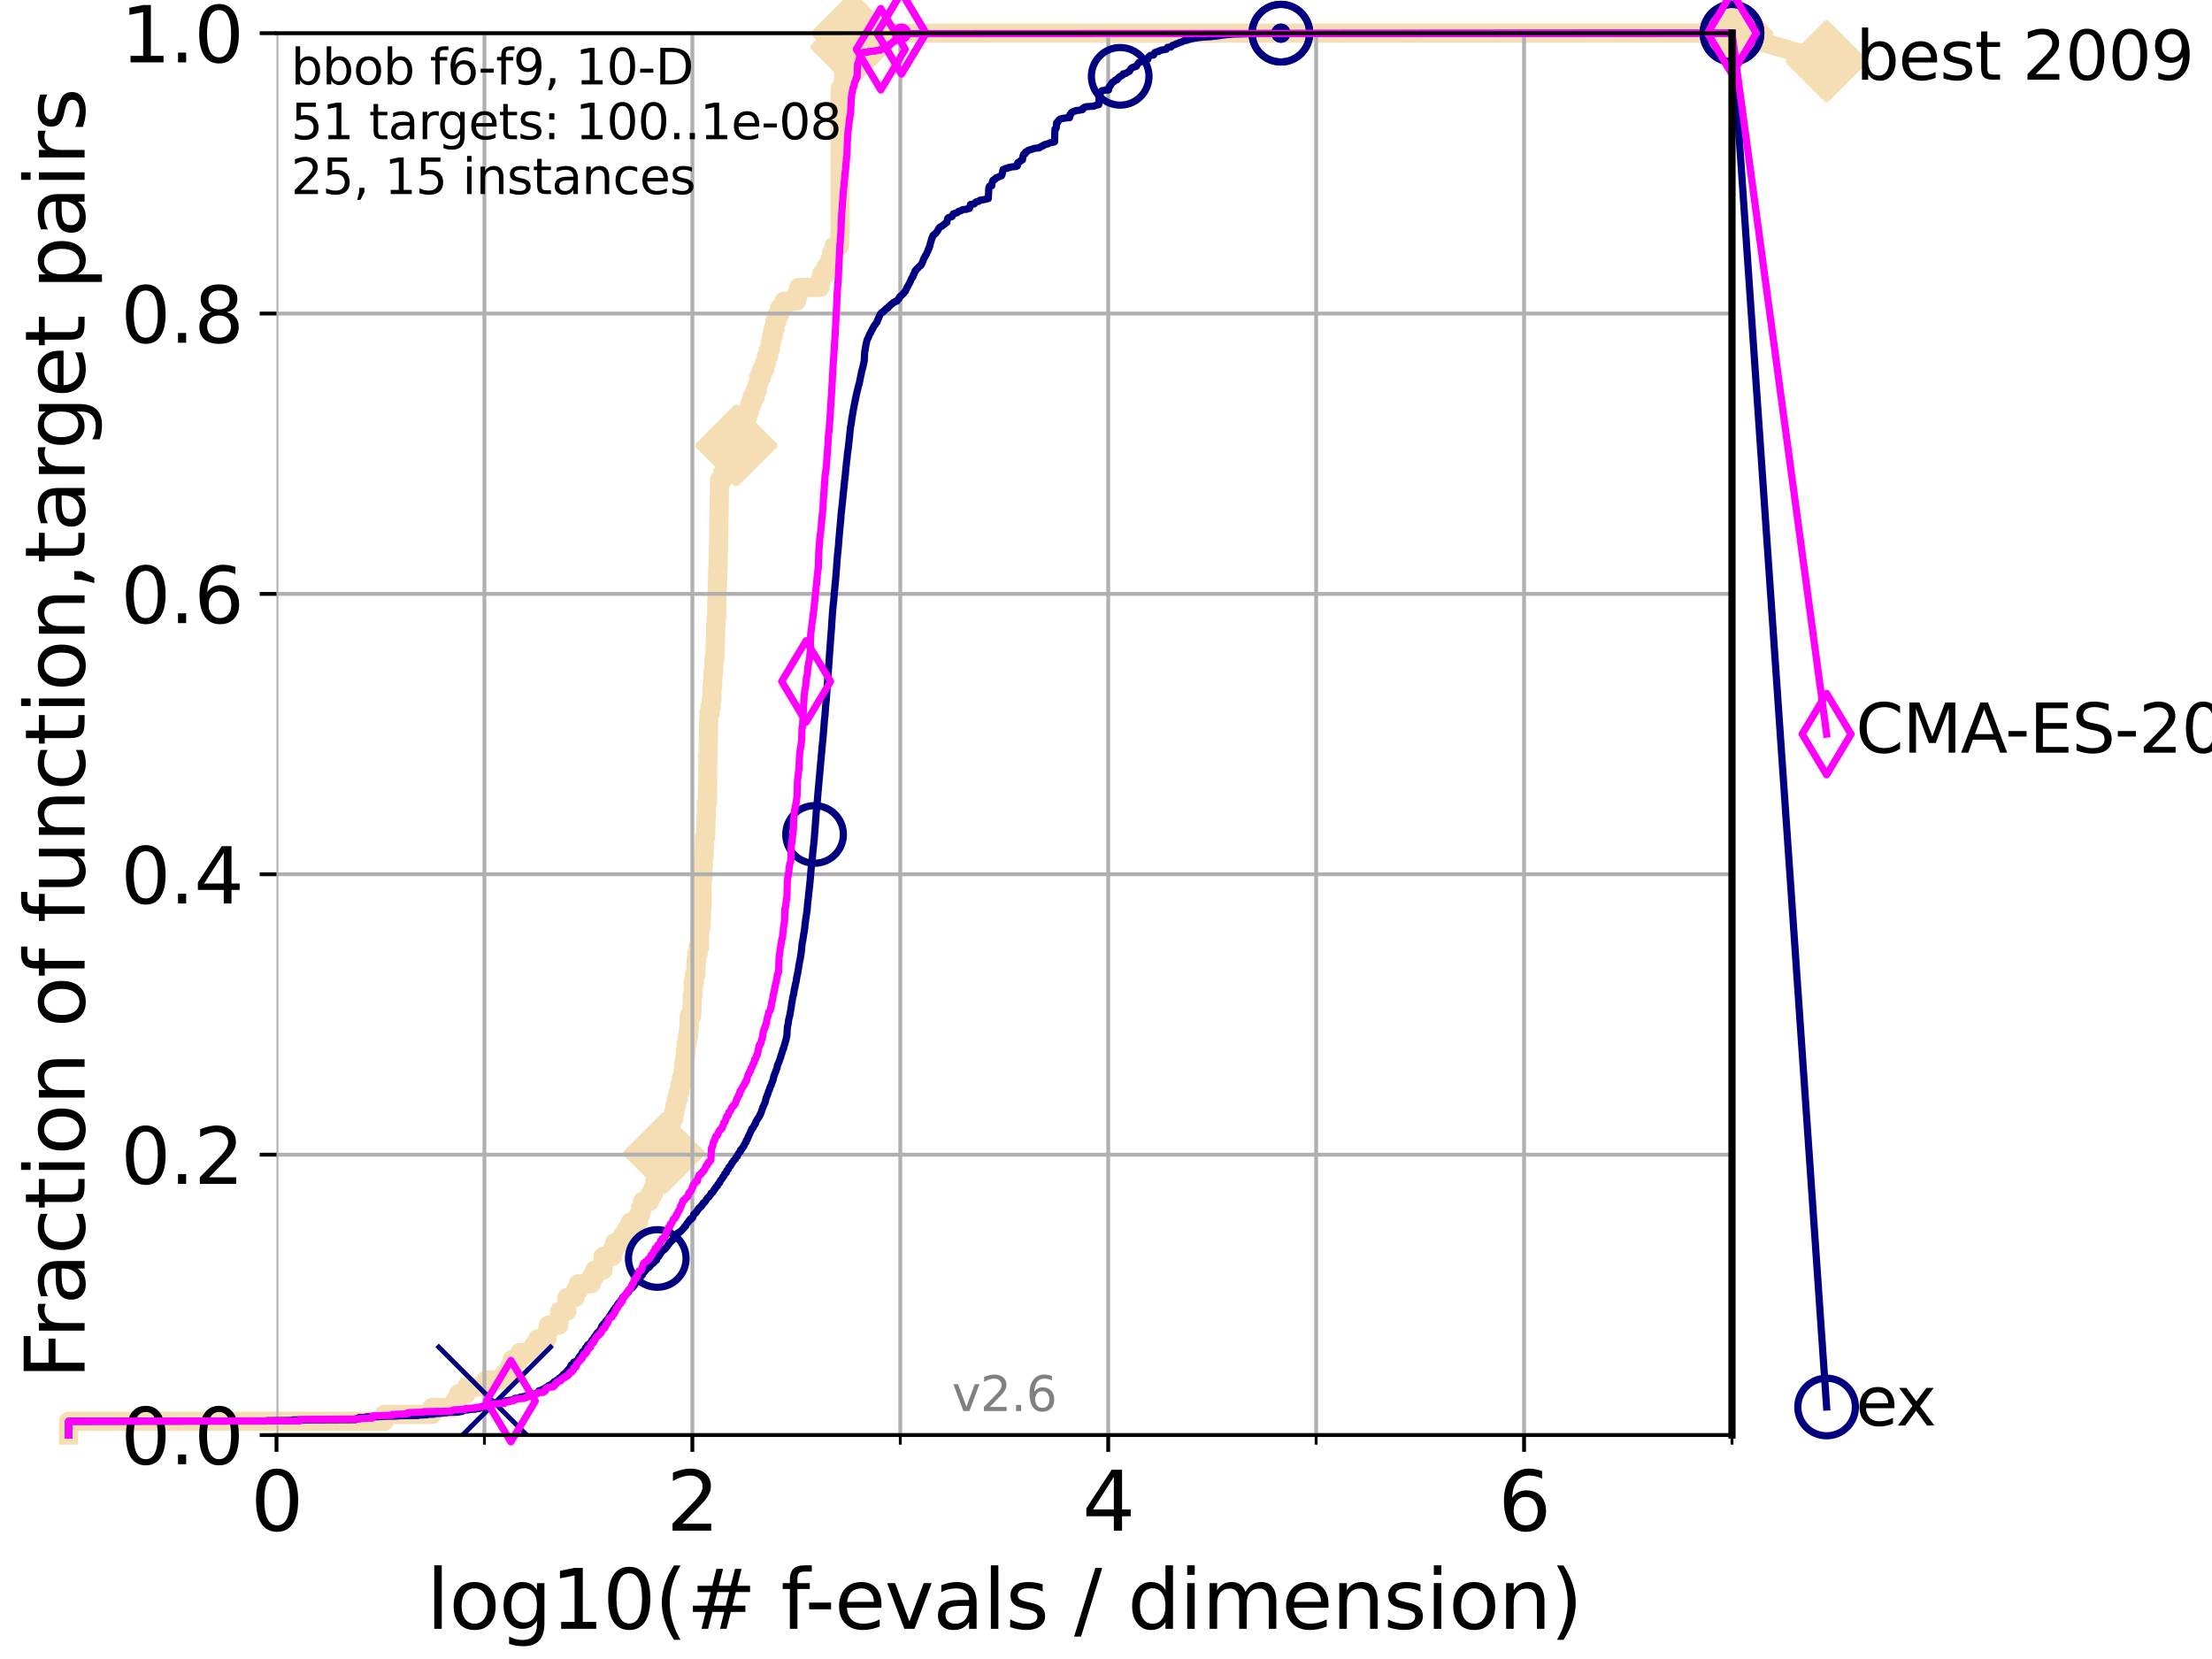 <?xml version="1.0" encoding="utf-8" standalone="no"?>
<!DOCTYPE svg PUBLIC "-//W3C//DTD SVG 1.1//EN"
  "http://www.w3.org/Graphics/SVG/1.1/DTD/svg11.dtd">
<svg xmlns:xlink="http://www.w3.org/1999/xlink" width="460.8pt" height="345.6pt" viewBox="0 0 460.8 345.6" xmlns="http://www.w3.org/2000/svg" version="1.1">
 <defs>
  <style type="text/css">*{stroke-linejoin: round; stroke-linecap: butt}</style>
 </defs>
 <g id="figure_1">
  <g id="patch_1">
   <path d="M 0 345.6 
L 460.8 345.6 
L 460.8 0 
L 0 0 
z
" style="fill: #ffffff"/>
  </g>
  <g id="axes_1">
   <g id="patch_2">
    <path d="M 57.6 298.944 
L 360.806 298.944 
L 360.806 6.912 
L 57.6 6.912 
z
" style="fill: #ffffff"/>
   </g>
   <g id="line2d_1">
    <path d="M 14.285 298.944 
L 14.285 296.081 
L 80.06 296.081 
L 80.06 294.649 
L 90.008 294.649 
L 90.008 293.218 
L 94.736 293.218 
L 94.736 291.786 
L 95.503 291.786 
L 95.503 290.355 
L 97.182 290.355 
L 97.182 288.923 
L 101.288 288.923 
L 101.288 287.492 
L 105.113 287.492 
L 105.113 286.06 
L 106.138 286.06 
L 106.138 284.629 
L 106.699 284.629 
L 106.699 283.197 
L 108.29 283.197 
L 108.29 281.766 
L 111.117 281.766 
L 111.117 280.334 
L 111.972 280.334 
L 111.972 278.903 
L 113.954 278.903 
L 113.954 277.471 
L 114.234 277.471 
L 114.234 276.04 
L 116.419 276.04 
L 116.419 274.608 
L 116.584 274.608 
L 116.584 273.176 
L 118.077 273.176 
L 118.077 270.313 
L 119.808 270.313 
L 119.808 268.882 
L 120.484 268.882 
L 120.484 267.45 
L 123.145 267.45 
L 123.145 266.019 
L 123.881 266.019 
L 123.881 264.587 
L 125.628 264.587 
L 125.628 261.724 
L 127.55 261.724 
L 127.55 260.293 
L 128.045 260.293 
L 128.045 258.861 
L 129.623 258.861 
L 129.623 257.43 
L 130.541 257.43 
L 130.541 255.998 
L 131.341 255.998 
L 131.341 254.567 
L 132.984 254.567 
L 132.984 253.135 
L 133.424 253.135 
L 133.424 251.704 
L 133.853 251.704 
L 133.853 250.272 
L 135.329 250.272 
L 135.329 248.84 
L 136.069 248.84 
L 136.069 247.409 
L 136.414 247.409 
L 136.414 245.977 
L 136.92 245.977 
L 136.92 244.546 
L 137.141 244.546 
L 137.141 243.114 
L 137.386 243.114 
L 137.386 241.683 
L 138.233 241.683 
L 138.336 238.82 
L 138.743 238.82 
L 138.743 237.388 
L 139.653 237.388 
L 139.748 233.094 
L 140.336 233.094 
L 140.336 231.662 
L 140.634 231.662 
L 140.634 230.231 
L 140.928 230.231 
L 140.928 228.799 
L 141.327 228.799 
L 141.327 227.368 
L 141.654 227.368 
L 141.654 225.936 
L 141.953 225.936 
L 141.953 224.504 
L 142.332 224.504 
L 142.436 221.641 
L 142.682 221.641 
L 142.682 220.21 
L 142.804 220.21 
L 142.804 218.778 
L 142.926 218.778 
L 142.926 217.347 
L 143.186 217.347 
L 143.186 215.915 
L 143.423 215.915 
L 143.423 214.484 
L 143.56 214.484 
L 143.58 211.621 
L 144.098 211.621 
L 144.193 208.758 
L 144.212 208.758 
L 144.212 207.326 
L 144.38 207.326 
L 144.436 204.463 
L 144.658 204.463 
L 144.658 203.032 
L 144.95 203.032 
L 145.004 200.168 
L 145.13 200.168 
L 145.13 198.737 
L 145.415 198.737 
L 145.415 197.305 
L 145.748 197.305 
L 145.765 193.011 
L 146.075 193.011 
L 146.177 188.716 
L 146.244 188.716 
L 146.261 182.99 
L 146.413 182.99 
L 146.446 180.127 
L 146.53 180.127 
L 146.53 178.696 
L 146.662 178.696 
L 146.761 174.401 
L 146.99 174.401 
L 147.087 170.106 
L 147.136 170.106 
L 147.152 167.243 
L 147.36 167.243 
L 147.455 157.223 
L 147.519 157.223 
L 147.613 150.065 
L 147.66 150.065 
L 147.66 148.633 
L 147.925 148.633 
L 147.925 147.202 
L 148.155 147.202 
L 148.155 145.77 
L 148.307 145.77 
L 148.322 142.907 
L 148.458 142.907 
L 148.548 140.044 
L 148.682 140.044 
L 148.771 137.181 
L 148.904 137.181 
L 148.962 134.318 
L 149.035 134.318 
L 149.093 130.024 
L 149.18 130.024 
L 149.18 128.592 
L 149.296 128.592 
L 149.382 122.866 
L 149.439 122.866 
L 149.51 118.571 
L 149.581 118.571 
L 149.666 114.277 
L 149.694 114.277 
L 149.778 107.119 
L 149.806 107.119 
L 149.89 99.961 
L 150.533 99.961 
L 150.533 98.53 
L 151.375 98.53 
L 151.375 97.098 
L 151.92 97.098 
L 151.92 95.667 
L 152.74 95.667 
L 152.74 94.235 
L 153.201 94.235 
L 153.201 92.804 
L 153.398 92.804 
L 153.398 91.372 
L 154.101 91.372 
L 154.101 89.941 
L 154.779 89.941 
L 154.779 88.509 
L 155.246 88.509 
L 155.246 87.078 
L 155.711 87.078 
L 155.711 85.646 
L 156.166 85.646 
L 156.166 84.215 
L 156.658 84.215 
L 156.658 82.783 
L 157.307 82.783 
L 157.307 81.352 
L 157.78 81.352 
L 157.78 79.92 
L 158.071 79.92 
L 158.071 78.488 
L 158.639 78.488 
L 158.639 77.057 
L 159.258 77.057 
L 159.258 75.625 
L 159.652 75.625 
L 159.652 74.194 
L 160.102 74.194 
L 160.102 72.762 
L 160.463 72.762 
L 160.463 71.331 
L 160.731 71.331 
L 160.731 69.899 
L 161.08 69.899 
L 161.08 68.468 
L 161.437 68.468 
L 161.437 67.036 
L 161.832 67.036 
L 161.832 65.605 
L 162.371 65.605 
L 162.371 64.173 
L 163.315 64.173 
L 163.315 62.742 
L 165.928 62.742 
L 165.928 61.31 
L 166.38 61.31 
L 166.38 59.879 
L 170.805 59.879 
L 170.805 58.447 
L 171.204 58.447 
L 171.204 57.016 
L 172.076 57.016 
L 172.076 55.584 
L 172.856 55.584 
L 172.856 54.152 
L 173.218 54.152 
L 173.218 52.721 
L 173.731 52.721 
L 173.731 51.289 
L 174.875 51.289 
L 174.967 48.426 
L 175.03 48.426 
L 175.03 18.364 
L 175.702 18.364 
L 175.755 15.501 
L 175.916 15.501 
L 175.916 14.07 
L 176.945 14.07 
L 176.945 12.638 
L 177.198 12.638 
L 177.198 11.207 
L 177.337 11.207 
L 177.428 8.344 
L 177.598 8.344 
L 177.598 6.912 
L 360.806 6.912 
L 360.806 6.912 
" style="fill: none; stroke: #f5deb3; stroke-width: 4; stroke-linecap: square"/>
   </g>
   <g id="line2d_2">
    <defs>
     <path id="m9f7f20032a" d="M -0 7.778 
L 7.778 0 
L 0 -7.778 
L -7.778 -0 
z
" style="stroke: #f5deb3; stroke-width: 1.5; stroke-linejoin: miter"/>
    </defs>
    <g>
     <use xlink:href="#m9f7f20032a" x="138.336" y="240.251" style="fill: #f5deb3; stroke: #f5deb3; stroke-width: 1.5; stroke-linejoin: miter"/>
     <use xlink:href="#m9f7f20032a" x="153.398" y="92.804" style="fill: #f5deb3; stroke: #f5deb3; stroke-width: 1.5; stroke-linejoin: miter"/>
     <use xlink:href="#m9f7f20032a" x="177.337" y="9.775" style="fill: #f5deb3; stroke: #f5deb3; stroke-width: 1.5; stroke-linejoin: miter"/>
     <use xlink:href="#m9f7f20032a" x="177.598" y="6.912" style="fill: #f5deb3; stroke: #f5deb3; stroke-width: 1.5; stroke-linejoin: miter"/>
     <use xlink:href="#m9f7f20032a" x="177.598" y="6.912" style="fill: #f5deb3; stroke: #f5deb3; stroke-width: 1.5; stroke-linejoin: miter"/>
     <use xlink:href="#m9f7f20032a" x="360.806" y="6.912" style="fill: #f5deb3; stroke: #f5deb3; stroke-width: 1.5; stroke-linejoin: miter"/>
    </g>
   </g>
   <g id="line2d_3">
    <path style="fill: none; stroke: #f5deb3; stroke-width: 4; stroke-linecap: square"/>
    <g/>
   </g>
   <g id="line2d_4">
    <path d="M 360.806 6.912 
L 380.515 12.753 
" style="fill: none; stroke: #f5deb3; stroke-width: 4; stroke-linecap: square"/>
    <g>
     <use xlink:href="#m9f7f20032a" x="360.806" y="6.912" style="fill: #f5deb3; stroke: #f5deb3; stroke-width: 1.5; stroke-linejoin: miter"/>
     <use xlink:href="#m9f7f20032a" x="380.515" y="12.753" style="fill: #f5deb3; stroke: #f5deb3; stroke-width: 1.5; stroke-linejoin: miter"/>
    </g>
   </g>
   <g id="matplotlib.axis_1">
    <g id="xtick_1">
     <g id="line2d_5">
      <path d="M 57.6 298.944 
L 57.6 6.912 
" clip-path="url(#p8ced8c6322)" style="fill: none; stroke: #b0b0b0; stroke-width: 0.8; stroke-linecap: square"/>
     </g>
     <g id="line2d_6">
      <defs>
       <path id="m60766eccf6" d="M 0 0 
L 0 3.5 
" style="stroke: #000000; stroke-width: 0.8"/>
      </defs>
      <g>
       <use xlink:href="#m60766eccf6" x="57.6" y="298.944" style="stroke: #000000; stroke-width: 0.8"/>
      </g>
     </g>
     <g id="text_1">
      <!-- 0 -->
      <g transform="translate(52.192 318.861)scale(0.17 -0.17)">
       <defs>
        <path id="DejaVuSans-30" d="M 2034 4250 
Q 1547 4250 1301 3770 
Q 1056 3291 1056 2328 
Q 1056 1369 1301 889 
Q 1547 409 2034 409 
Q 2525 409 2770 889 
Q 3016 1369 3016 2328 
Q 3016 3291 2770 3770 
Q 2525 4250 2034 4250 
z
M 2034 4750 
Q 2819 4750 3233 4129 
Q 3647 3509 3647 2328 
Q 3647 1150 3233 529 
Q 2819 -91 2034 -91 
Q 1250 -91 836 529 
Q 422 1150 422 2328 
Q 422 3509 836 4129 
Q 1250 4750 2034 4750 
z
" transform="scale(0.016)"/>
       </defs>
       <use xlink:href="#DejaVuSans-30"/>
      </g>
     </g>
    </g>
    <g id="xtick_2">
     <g id="line2d_7">
      <path d="M 144.23 298.944 
L 144.23 6.912 
" clip-path="url(#p8ced8c6322)" style="fill: none; stroke: #b0b0b0; stroke-width: 0.8; stroke-linecap: square"/>
     </g>
     <g id="line2d_8">
      <g>
       <use xlink:href="#m60766eccf6" x="144.23" y="298.944" style="stroke: #000000; stroke-width: 0.8"/>
      </g>
     </g>
     <g id="text_2">
      <!-- 2 -->
      <g transform="translate(138.822 318.861)scale(0.17 -0.17)">
       <defs>
        <path id="DejaVuSans-32" d="M 1228 531 
L 3431 531 
L 3431 0 
L 469 0 
L 469 531 
Q 828 903 1448 1529 
Q 2069 2156 2228 2338 
Q 2531 2678 2651 2914 
Q 2772 3150 2772 3378 
Q 2772 3750 2511 3984 
Q 2250 4219 1831 4219 
Q 1534 4219 1204 4116 
Q 875 4013 500 3803 
L 500 4441 
Q 881 4594 1212 4672 
Q 1544 4750 1819 4750 
Q 2544 4750 2975 4387 
Q 3406 4025 3406 3419 
Q 3406 3131 3298 2873 
Q 3191 2616 2906 2266 
Q 2828 2175 2409 1742 
Q 1991 1309 1228 531 
z
" transform="scale(0.016)"/>
       </defs>
       <use xlink:href="#DejaVuSans-32"/>
      </g>
     </g>
    </g>
    <g id="xtick_3">
     <g id="line2d_9">
      <path d="M 230.861 298.944 
L 230.861 6.912 
" clip-path="url(#p8ced8c6322)" style="fill: none; stroke: #b0b0b0; stroke-width: 0.8; stroke-linecap: square"/>
     </g>
     <g id="line2d_10">
      <g>
       <use xlink:href="#m60766eccf6" x="230.861" y="298.944" style="stroke: #000000; stroke-width: 0.8"/>
      </g>
     </g>
     <g id="text_3">
      <!-- 4 -->
      <g transform="translate(225.453 318.861)scale(0.17 -0.17)">
       <defs>
        <path id="DejaVuSans-34" d="M 2419 4116 
L 825 1625 
L 2419 1625 
L 2419 4116 
z
M 2253 4666 
L 3047 4666 
L 3047 1625 
L 3713 1625 
L 3713 1100 
L 3047 1100 
L 3047 0 
L 2419 0 
L 2419 1100 
L 313 1100 
L 313 1709 
L 2253 4666 
z
" transform="scale(0.016)"/>
       </defs>
       <use xlink:href="#DejaVuSans-34"/>
      </g>
     </g>
    </g>
    <g id="xtick_4">
     <g id="line2d_11">
      <path d="M 317.491 298.944 
L 317.491 6.912 
" clip-path="url(#p8ced8c6322)" style="fill: none; stroke: #b0b0b0; stroke-width: 0.8; stroke-linecap: square"/>
     </g>
     <g id="line2d_12">
      <g>
       <use xlink:href="#m60766eccf6" x="317.491" y="298.944" style="stroke: #000000; stroke-width: 0.8"/>
      </g>
     </g>
     <g id="text_4">
      <!-- 6 -->
      <g transform="translate(312.083 318.861)scale(0.17 -0.17)">
       <defs>
        <path id="DejaVuSans-36" d="M 2113 2584 
Q 1688 2584 1439 2293 
Q 1191 2003 1191 1497 
Q 1191 994 1439 701 
Q 1688 409 2113 409 
Q 2538 409 2786 701 
Q 3034 994 3034 1497 
Q 3034 2003 2786 2293 
Q 2538 2584 2113 2584 
z
M 3366 4563 
L 3366 3988 
Q 3128 4100 2886 4159 
Q 2644 4219 2406 4219 
Q 1781 4219 1451 3797 
Q 1122 3375 1075 2522 
Q 1259 2794 1537 2939 
Q 1816 3084 2150 3084 
Q 2853 3084 3261 2657 
Q 3669 2231 3669 1497 
Q 3669 778 3244 343 
Q 2819 -91 2113 -91 
Q 1303 -91 875 529 
Q 447 1150 447 2328 
Q 447 3434 972 4092 
Q 1497 4750 2381 4750 
Q 2619 4750 2861 4703 
Q 3103 4656 3366 4563 
z
" transform="scale(0.016)"/>
       </defs>
       <use xlink:href="#DejaVuSans-36"/>
      </g>
     </g>
    </g>
    <g id="xtick_5">
     <g id="line2d_13">
      <path d="M 100.915 298.944 
L 100.915 6.912 
" clip-path="url(#p8ced8c6322)" style="fill: none; stroke: #b0b0b0; stroke-width: 0.8; stroke-linecap: square"/>
     </g>
     <g id="line2d_14">
      <defs>
       <path id="m79a3e231d7" d="M 0 0 
L 0 2 
" style="stroke: #000000; stroke-width: 0.6"/>
      </defs>
      <g>
       <use xlink:href="#m79a3e231d7" x="100.915" y="298.944" style="stroke: #000000; stroke-width: 0.6"/>
      </g>
     </g>
    </g>
    <g id="xtick_6">
     <g id="line2d_15">
      <path d="M 187.546 298.944 
L 187.546 6.912 
" clip-path="url(#p8ced8c6322)" style="fill: none; stroke: #b0b0b0; stroke-width: 0.8; stroke-linecap: square"/>
     </g>
     <g id="line2d_16">
      <g>
       <use xlink:href="#m79a3e231d7" x="187.546" y="298.944" style="stroke: #000000; stroke-width: 0.6"/>
      </g>
     </g>
    </g>
    <g id="xtick_7">
     <g id="line2d_17">
      <path d="M 274.176 298.944 
L 274.176 6.912 
" clip-path="url(#p8ced8c6322)" style="fill: none; stroke: #b0b0b0; stroke-width: 0.8; stroke-linecap: square"/>
     </g>
     <g id="line2d_18">
      <g>
       <use xlink:href="#m79a3e231d7" x="274.176" y="298.944" style="stroke: #000000; stroke-width: 0.6"/>
      </g>
     </g>
    </g>
    <g id="xtick_8">
     <g id="line2d_19">
      <path d="M 360.806 298.944 
L 360.806 6.912 
" clip-path="url(#p8ced8c6322)" style="fill: none; stroke: #b0b0b0; stroke-width: 0.8; stroke-linecap: square"/>
     </g>
     <g id="line2d_20">
      <g>
       <use xlink:href="#m79a3e231d7" x="360.806" y="298.944" style="stroke: #000000; stroke-width: 0.6"/>
      </g>
     </g>
    </g>
    <g id="text_5">
     <!-- log10(# f-evals / dimension) -->
     <g transform="translate(88.823 339.314)scale(0.17 -0.17)">
      <defs>
       <path id="DejaVuSans-6c" d="M 603 4863 
L 1178 4863 
L 1178 0 
L 603 0 
L 603 4863 
z
" transform="scale(0.016)"/>
       <path id="DejaVuSans-6f" d="M 1959 3097 
Q 1497 3097 1228 2736 
Q 959 2375 959 1747 
Q 959 1119 1226 758 
Q 1494 397 1959 397 
Q 2419 397 2687 759 
Q 2956 1122 2956 1747 
Q 2956 2369 2687 2733 
Q 2419 3097 1959 3097 
z
M 1959 3584 
Q 2709 3584 3137 3096 
Q 3566 2609 3566 1747 
Q 3566 888 3137 398 
Q 2709 -91 1959 -91 
Q 1206 -91 779 398 
Q 353 888 353 1747 
Q 353 2609 779 3096 
Q 1206 3584 1959 3584 
z
" transform="scale(0.016)"/>
       <path id="DejaVuSans-67" d="M 2906 1791 
Q 2906 2416 2648 2759 
Q 2391 3103 1925 3103 
Q 1463 3103 1205 2759 
Q 947 2416 947 1791 
Q 947 1169 1205 825 
Q 1463 481 1925 481 
Q 2391 481 2648 825 
Q 2906 1169 2906 1791 
z
M 3481 434 
Q 3481 -459 3084 -895 
Q 2688 -1331 1869 -1331 
Q 1566 -1331 1297 -1286 
Q 1028 -1241 775 -1147 
L 775 -588 
Q 1028 -725 1275 -790 
Q 1522 -856 1778 -856 
Q 2344 -856 2625 -561 
Q 2906 -266 2906 331 
L 2906 616 
Q 2728 306 2450 153 
Q 2172 0 1784 0 
Q 1141 0 747 490 
Q 353 981 353 1791 
Q 353 2603 747 3093 
Q 1141 3584 1784 3584 
Q 2172 3584 2450 3431 
Q 2728 3278 2906 2969 
L 2906 3500 
L 3481 3500 
L 3481 434 
z
" transform="scale(0.016)"/>
       <path id="DejaVuSans-31" d="M 794 531 
L 1825 531 
L 1825 4091 
L 703 3866 
L 703 4441 
L 1819 4666 
L 2450 4666 
L 2450 531 
L 3481 531 
L 3481 0 
L 794 0 
L 794 531 
z
" transform="scale(0.016)"/>
       <path id="DejaVuSans-28" d="M 1984 4856 
Q 1566 4138 1362 3434 
Q 1159 2731 1159 2009 
Q 1159 1288 1364 580 
Q 1569 -128 1984 -844 
L 1484 -844 
Q 1016 -109 783 600 
Q 550 1309 550 2009 
Q 550 2706 781 3412 
Q 1013 4119 1484 4856 
L 1984 4856 
z
" transform="scale(0.016)"/>
       <path id="DejaVuSans-23" d="M 3272 2816 
L 2363 2816 
L 2100 1772 
L 3016 1772 
L 3272 2816 
z
M 2803 4594 
L 2478 3297 
L 3391 3297 
L 3719 4594 
L 4219 4594 
L 3897 3297 
L 4872 3297 
L 4872 2816 
L 3775 2816 
L 3519 1772 
L 4513 1772 
L 4513 1294 
L 3397 1294 
L 3072 0 
L 2572 0 
L 2894 1294 
L 1978 1294 
L 1656 0 
L 1153 0 
L 1478 1294 
L 494 1294 
L 494 1772 
L 1594 1772 
L 1856 2816 
L 850 2816 
L 850 3297 
L 1978 3297 
L 2297 4594 
L 2803 4594 
z
" transform="scale(0.016)"/>
       <path id="DejaVuSans-20" transform="scale(0.016)"/>
       <path id="DejaVuSans-66" d="M 2375 4863 
L 2375 4384 
L 1825 4384 
Q 1516 4384 1395 4259 
Q 1275 4134 1275 3809 
L 1275 3500 
L 2222 3500 
L 2222 3053 
L 1275 3053 
L 1275 0 
L 697 0 
L 697 3053 
L 147 3053 
L 147 3500 
L 697 3500 
L 697 3744 
Q 697 4328 969 4595 
Q 1241 4863 1831 4863 
L 2375 4863 
z
" transform="scale(0.016)"/>
       <path id="DejaVuSans-2d" d="M 313 2009 
L 1997 2009 
L 1997 1497 
L 313 1497 
L 313 2009 
z
" transform="scale(0.016)"/>
       <path id="DejaVuSans-65" d="M 3597 1894 
L 3597 1613 
L 953 1613 
Q 991 1019 1311 708 
Q 1631 397 2203 397 
Q 2534 397 2845 478 
Q 3156 559 3463 722 
L 3463 178 
Q 3153 47 2828 -22 
Q 2503 -91 2169 -91 
Q 1331 -91 842 396 
Q 353 884 353 1716 
Q 353 2575 817 3079 
Q 1281 3584 2069 3584 
Q 2775 3584 3186 3129 
Q 3597 2675 3597 1894 
z
M 3022 2063 
Q 3016 2534 2758 2815 
Q 2500 3097 2075 3097 
Q 1594 3097 1305 2825 
Q 1016 2553 972 2059 
L 3022 2063 
z
" transform="scale(0.016)"/>
       <path id="DejaVuSans-76" d="M 191 3500 
L 800 3500 
L 1894 563 
L 2988 3500 
L 3597 3500 
L 2284 0 
L 1503 0 
L 191 3500 
z
" transform="scale(0.016)"/>
       <path id="DejaVuSans-61" d="M 2194 1759 
Q 1497 1759 1228 1600 
Q 959 1441 959 1056 
Q 959 750 1161 570 
Q 1363 391 1709 391 
Q 2188 391 2477 730 
Q 2766 1069 2766 1631 
L 2766 1759 
L 2194 1759 
z
M 3341 1997 
L 3341 0 
L 2766 0 
L 2766 531 
Q 2569 213 2275 61 
Q 1981 -91 1556 -91 
Q 1019 -91 701 211 
Q 384 513 384 1019 
Q 384 1609 779 1909 
Q 1175 2209 1959 2209 
L 2766 2209 
L 2766 2266 
Q 2766 2663 2505 2880 
Q 2244 3097 1772 3097 
Q 1472 3097 1187 3025 
Q 903 2953 641 2809 
L 641 3341 
Q 956 3463 1253 3523 
Q 1550 3584 1831 3584 
Q 2591 3584 2966 3190 
Q 3341 2797 3341 1997 
z
" transform="scale(0.016)"/>
       <path id="DejaVuSans-73" d="M 2834 3397 
L 2834 2853 
Q 2591 2978 2328 3040 
Q 2066 3103 1784 3103 
Q 1356 3103 1142 2972 
Q 928 2841 928 2578 
Q 928 2378 1081 2264 
Q 1234 2150 1697 2047 
L 1894 2003 
Q 2506 1872 2764 1633 
Q 3022 1394 3022 966 
Q 3022 478 2636 193 
Q 2250 -91 1575 -91 
Q 1294 -91 989 -36 
Q 684 19 347 128 
L 347 722 
Q 666 556 975 473 
Q 1284 391 1588 391 
Q 1994 391 2212 530 
Q 2431 669 2431 922 
Q 2431 1156 2273 1281 
Q 2116 1406 1581 1522 
L 1381 1569 
Q 847 1681 609 1914 
Q 372 2147 372 2553 
Q 372 3047 722 3315 
Q 1072 3584 1716 3584 
Q 2034 3584 2315 3537 
Q 2597 3491 2834 3397 
z
" transform="scale(0.016)"/>
       <path id="DejaVuSans-2f" d="M 1625 4666 
L 2156 4666 
L 531 -594 
L 0 -594 
L 1625 4666 
z
" transform="scale(0.016)"/>
       <path id="DejaVuSans-64" d="M 2906 2969 
L 2906 4863 
L 3481 4863 
L 3481 0 
L 2906 0 
L 2906 525 
Q 2725 213 2448 61 
Q 2172 -91 1784 -91 
Q 1150 -91 751 415 
Q 353 922 353 1747 
Q 353 2572 751 3078 
Q 1150 3584 1784 3584 
Q 2172 3584 2448 3432 
Q 2725 3281 2906 2969 
z
M 947 1747 
Q 947 1113 1208 752 
Q 1469 391 1925 391 
Q 2381 391 2643 752 
Q 2906 1113 2906 1747 
Q 2906 2381 2643 2742 
Q 2381 3103 1925 3103 
Q 1469 3103 1208 2742 
Q 947 2381 947 1747 
z
" transform="scale(0.016)"/>
       <path id="DejaVuSans-69" d="M 603 3500 
L 1178 3500 
L 1178 0 
L 603 0 
L 603 3500 
z
M 603 4863 
L 1178 4863 
L 1178 4134 
L 603 4134 
L 603 4863 
z
" transform="scale(0.016)"/>
       <path id="DejaVuSans-6d" d="M 3328 2828 
Q 3544 3216 3844 3400 
Q 4144 3584 4550 3584 
Q 5097 3584 5394 3201 
Q 5691 2819 5691 2113 
L 5691 0 
L 5113 0 
L 5113 2094 
Q 5113 2597 4934 2840 
Q 4756 3084 4391 3084 
Q 3944 3084 3684 2787 
Q 3425 2491 3425 1978 
L 3425 0 
L 2847 0 
L 2847 2094 
Q 2847 2600 2669 2842 
Q 2491 3084 2119 3084 
Q 1678 3084 1418 2786 
Q 1159 2488 1159 1978 
L 1159 0 
L 581 0 
L 581 3500 
L 1159 3500 
L 1159 2956 
Q 1356 3278 1631 3431 
Q 1906 3584 2284 3584 
Q 2666 3584 2933 3390 
Q 3200 3197 3328 2828 
z
" transform="scale(0.016)"/>
       <path id="DejaVuSans-6e" d="M 3513 2113 
L 3513 0 
L 2938 0 
L 2938 2094 
Q 2938 2591 2744 2837 
Q 2550 3084 2163 3084 
Q 1697 3084 1428 2787 
Q 1159 2491 1159 1978 
L 1159 0 
L 581 0 
L 581 3500 
L 1159 3500 
L 1159 2956 
Q 1366 3272 1645 3428 
Q 1925 3584 2291 3584 
Q 2894 3584 3203 3211 
Q 3513 2838 3513 2113 
z
" transform="scale(0.016)"/>
       <path id="DejaVuSans-29" d="M 513 4856 
L 1013 4856 
Q 1481 4119 1714 3412 
Q 1947 2706 1947 2009 
Q 1947 1309 1714 600 
Q 1481 -109 1013 -844 
L 513 -844 
Q 928 -128 1133 580 
Q 1338 1288 1338 2009 
Q 1338 2731 1133 3434 
Q 928 4138 513 4856 
z
" transform="scale(0.016)"/>
      </defs>
      <use xlink:href="#DejaVuSans-6c"/>
      <use xlink:href="#DejaVuSans-6f" x="27.783"/>
      <use xlink:href="#DejaVuSans-67" x="88.965"/>
      <use xlink:href="#DejaVuSans-31" x="152.441"/>
      <use xlink:href="#DejaVuSans-30" x="216.064"/>
      <use xlink:href="#DejaVuSans-28" x="279.688"/>
      <use xlink:href="#DejaVuSans-23" x="318.701"/>
      <use xlink:href="#DejaVuSans-20" x="402.49"/>
      <use xlink:href="#DejaVuSans-66" x="434.277"/>
      <use xlink:href="#DejaVuSans-2d" x="463.982"/>
      <use xlink:href="#DejaVuSans-65" x="500.066"/>
      <use xlink:href="#DejaVuSans-76" x="561.59"/>
      <use xlink:href="#DejaVuSans-61" x="620.77"/>
      <use xlink:href="#DejaVuSans-6c" x="682.049"/>
      <use xlink:href="#DejaVuSans-73" x="709.832"/>
      <use xlink:href="#DejaVuSans-20" x="761.932"/>
      <use xlink:href="#DejaVuSans-2f" x="793.719"/>
      <use xlink:href="#DejaVuSans-20" x="827.41"/>
      <use xlink:href="#DejaVuSans-64" x="859.197"/>
      <use xlink:href="#DejaVuSans-69" x="922.674"/>
      <use xlink:href="#DejaVuSans-6d" x="950.457"/>
      <use xlink:href="#DejaVuSans-65" x="1047.869"/>
      <use xlink:href="#DejaVuSans-6e" x="1109.393"/>
      <use xlink:href="#DejaVuSans-73" x="1172.771"/>
      <use xlink:href="#DejaVuSans-69" x="1224.871"/>
      <use xlink:href="#DejaVuSans-6f" x="1252.654"/>
      <use xlink:href="#DejaVuSans-6e" x="1313.836"/>
      <use xlink:href="#DejaVuSans-29" x="1377.215"/>
     </g>
    </g>
   </g>
   <g id="matplotlib.axis_2">
    <g id="ytick_1">
     <g id="line2d_21">
      <path d="M 57.6 298.944 
L 360.806 298.944 
" clip-path="url(#p8ced8c6322)" style="fill: none; stroke: #b0b0b0; stroke-width: 0.8; stroke-linecap: square"/>
     </g>
     <g id="line2d_22">
      <defs>
       <path id="m6707c28a23" d="M 0 0 
L -3.5 0 
" style="stroke: #000000; stroke-width: 0.8"/>
      </defs>
      <g>
       <use xlink:href="#m6707c28a23" x="57.6" y="298.944" style="stroke: #000000; stroke-width: 0.8"/>
      </g>
     </g>
     <g id="text_6">
      <!-- 0.0 -->
      <g transform="translate(25.155 305.023)scale(0.16 -0.16)">
       <defs>
        <path id="DejaVuSans-2e" d="M 684 794 
L 1344 794 
L 1344 0 
L 684 0 
L 684 794 
z
" transform="scale(0.016)"/>
       </defs>
       <use xlink:href="#DejaVuSans-30"/>
       <use xlink:href="#DejaVuSans-2e" x="63.623"/>
       <use xlink:href="#DejaVuSans-30" x="95.41"/>
      </g>
     </g>
    </g>
    <g id="ytick_2">
     <g id="line2d_23">
      <path d="M 57.6 240.538 
L 360.806 240.538 
" clip-path="url(#p8ced8c6322)" style="fill: none; stroke: #b0b0b0; stroke-width: 0.8; stroke-linecap: square"/>
     </g>
     <g id="line2d_24">
      <g>
       <use xlink:href="#m6707c28a23" x="57.6" y="240.538" style="stroke: #000000; stroke-width: 0.8"/>
      </g>
     </g>
     <g id="text_7">
      <!-- 0.2 -->
      <g transform="translate(25.155 246.616)scale(0.16 -0.16)">
       <use xlink:href="#DejaVuSans-30"/>
       <use xlink:href="#DejaVuSans-2e" x="63.623"/>
       <use xlink:href="#DejaVuSans-32" x="95.41"/>
      </g>
     </g>
    </g>
    <g id="ytick_3">
     <g id="line2d_25">
      <path d="M 57.6 182.131 
L 360.806 182.131 
" clip-path="url(#p8ced8c6322)" style="fill: none; stroke: #b0b0b0; stroke-width: 0.8; stroke-linecap: square"/>
     </g>
     <g id="line2d_26">
      <g>
       <use xlink:href="#m6707c28a23" x="57.6" y="182.131" style="stroke: #000000; stroke-width: 0.8"/>
      </g>
     </g>
     <g id="text_8">
      <!-- 0.4 -->
      <g transform="translate(25.155 188.21)scale(0.16 -0.16)">
       <use xlink:href="#DejaVuSans-30"/>
       <use xlink:href="#DejaVuSans-2e" x="63.623"/>
       <use xlink:href="#DejaVuSans-34" x="95.41"/>
      </g>
     </g>
    </g>
    <g id="ytick_4">
     <g id="line2d_27">
      <path d="M 57.6 123.725 
L 360.806 123.725 
" clip-path="url(#p8ced8c6322)" style="fill: none; stroke: #b0b0b0; stroke-width: 0.8; stroke-linecap: square"/>
     </g>
     <g id="line2d_28">
      <g>
       <use xlink:href="#m6707c28a23" x="57.6" y="123.725" style="stroke: #000000; stroke-width: 0.8"/>
      </g>
     </g>
     <g id="text_9">
      <!-- 0.6 -->
      <g transform="translate(25.155 129.804)scale(0.16 -0.16)">
       <use xlink:href="#DejaVuSans-30"/>
       <use xlink:href="#DejaVuSans-2e" x="63.623"/>
       <use xlink:href="#DejaVuSans-36" x="95.41"/>
      </g>
     </g>
    </g>
    <g id="ytick_5">
     <g id="line2d_29">
      <path d="M 57.6 65.318 
L 360.806 65.318 
" clip-path="url(#p8ced8c6322)" style="fill: none; stroke: #b0b0b0; stroke-width: 0.8; stroke-linecap: square"/>
     </g>
     <g id="line2d_30">
      <g>
       <use xlink:href="#m6707c28a23" x="57.6" y="65.318" style="stroke: #000000; stroke-width: 0.8"/>
      </g>
     </g>
     <g id="text_10">
      <!-- 0.8 -->
      <g transform="translate(25.155 71.397)scale(0.16 -0.16)">
       <defs>
        <path id="DejaVuSans-38" d="M 2034 2216 
Q 1584 2216 1326 1975 
Q 1069 1734 1069 1313 
Q 1069 891 1326 650 
Q 1584 409 2034 409 
Q 2484 409 2743 651 
Q 3003 894 3003 1313 
Q 3003 1734 2745 1975 
Q 2488 2216 2034 2216 
z
M 1403 2484 
Q 997 2584 770 2862 
Q 544 3141 544 3541 
Q 544 4100 942 4425 
Q 1341 4750 2034 4750 
Q 2731 4750 3128 4425 
Q 3525 4100 3525 3541 
Q 3525 3141 3298 2862 
Q 3072 2584 2669 2484 
Q 3125 2378 3379 2068 
Q 3634 1759 3634 1313 
Q 3634 634 3220 271 
Q 2806 -91 2034 -91 
Q 1263 -91 848 271 
Q 434 634 434 1313 
Q 434 1759 690 2068 
Q 947 2378 1403 2484 
z
M 1172 3481 
Q 1172 3119 1398 2916 
Q 1625 2713 2034 2713 
Q 2441 2713 2670 2916 
Q 2900 3119 2900 3481 
Q 2900 3844 2670 4047 
Q 2441 4250 2034 4250 
Q 1625 4250 1398 4047 
Q 1172 3844 1172 3481 
z
" transform="scale(0.016)"/>
       </defs>
       <use xlink:href="#DejaVuSans-30"/>
       <use xlink:href="#DejaVuSans-2e" x="63.623"/>
       <use xlink:href="#DejaVuSans-38" x="95.41"/>
      </g>
     </g>
    </g>
    <g id="ytick_6">
     <g id="line2d_31">
      <path d="M 57.6 6.912 
L 360.806 6.912 
" clip-path="url(#p8ced8c6322)" style="fill: none; stroke: #b0b0b0; stroke-width: 0.8; stroke-linecap: square"/>
     </g>
     <g id="line2d_32">
      <g>
       <use xlink:href="#m6707c28a23" x="57.6" y="6.912" style="stroke: #000000; stroke-width: 0.8"/>
      </g>
     </g>
     <g id="text_11">
      <!-- 1.0 -->
      <g transform="translate(25.155 12.991)scale(0.16 -0.16)">
       <use xlink:href="#DejaVuSans-31"/>
       <use xlink:href="#DejaVuSans-2e" x="63.623"/>
       <use xlink:href="#DejaVuSans-30" x="95.41"/>
      </g>
     </g>
    </g>
    <g id="text_12">
     <!-- Fraction of function,target pairs -->
     <g transform="translate(17.62 287.313)rotate(-90)scale(0.17 -0.17)">
      <defs>
       <path id="DejaVuSans-46" d="M 628 4666 
L 3309 4666 
L 3309 4134 
L 1259 4134 
L 1259 2759 
L 3109 2759 
L 3109 2228 
L 1259 2228 
L 1259 0 
L 628 0 
L 628 4666 
z
" transform="scale(0.016)"/>
       <path id="DejaVuSans-72" d="M 2631 2963 
Q 2534 3019 2420 3045 
Q 2306 3072 2169 3072 
Q 1681 3072 1420 2755 
Q 1159 2438 1159 1844 
L 1159 0 
L 581 0 
L 581 3500 
L 1159 3500 
L 1159 2956 
Q 1341 3275 1631 3429 
Q 1922 3584 2338 3584 
Q 2397 3584 2469 3576 
Q 2541 3569 2628 3553 
L 2631 2963 
z
" transform="scale(0.016)"/>
       <path id="DejaVuSans-63" d="M 3122 3366 
L 3122 2828 
Q 2878 2963 2633 3030 
Q 2388 3097 2138 3097 
Q 1578 3097 1268 2742 
Q 959 2388 959 1747 
Q 959 1106 1268 751 
Q 1578 397 2138 397 
Q 2388 397 2633 464 
Q 2878 531 3122 666 
L 3122 134 
Q 2881 22 2623 -34 
Q 2366 -91 2075 -91 
Q 1284 -91 818 406 
Q 353 903 353 1747 
Q 353 2603 823 3093 
Q 1294 3584 2113 3584 
Q 2378 3584 2631 3529 
Q 2884 3475 3122 3366 
z
" transform="scale(0.016)"/>
       <path id="DejaVuSans-74" d="M 1172 4494 
L 1172 3500 
L 2356 3500 
L 2356 3053 
L 1172 3053 
L 1172 1153 
Q 1172 725 1289 603 
Q 1406 481 1766 481 
L 2356 481 
L 2356 0 
L 1766 0 
Q 1100 0 847 248 
Q 594 497 594 1153 
L 594 3053 
L 172 3053 
L 172 3500 
L 594 3500 
L 594 4494 
L 1172 4494 
z
" transform="scale(0.016)"/>
       <path id="DejaVuSans-75" d="M 544 1381 
L 544 3500 
L 1119 3500 
L 1119 1403 
Q 1119 906 1312 657 
Q 1506 409 1894 409 
Q 2359 409 2629 706 
Q 2900 1003 2900 1516 
L 2900 3500 
L 3475 3500 
L 3475 0 
L 2900 0 
L 2900 538 
Q 2691 219 2414 64 
Q 2138 -91 1772 -91 
Q 1169 -91 856 284 
Q 544 659 544 1381 
z
M 1991 3584 
L 1991 3584 
z
" transform="scale(0.016)"/>
       <path id="DejaVuSans-2c" d="M 750 794 
L 1409 794 
L 1409 256 
L 897 -744 
L 494 -744 
L 750 256 
L 750 794 
z
" transform="scale(0.016)"/>
       <path id="DejaVuSans-70" d="M 1159 525 
L 1159 -1331 
L 581 -1331 
L 581 3500 
L 1159 3500 
L 1159 2969 
Q 1341 3281 1617 3432 
Q 1894 3584 2278 3584 
Q 2916 3584 3314 3078 
Q 3713 2572 3713 1747 
Q 3713 922 3314 415 
Q 2916 -91 2278 -91 
Q 1894 -91 1617 61 
Q 1341 213 1159 525 
z
M 3116 1747 
Q 3116 2381 2855 2742 
Q 2594 3103 2138 3103 
Q 1681 3103 1420 2742 
Q 1159 2381 1159 1747 
Q 1159 1113 1420 752 
Q 1681 391 2138 391 
Q 2594 391 2855 752 
Q 3116 1113 3116 1747 
z
" transform="scale(0.016)"/>
      </defs>
      <use xlink:href="#DejaVuSans-46"/>
      <use xlink:href="#DejaVuSans-72" x="50.27"/>
      <use xlink:href="#DejaVuSans-61" x="91.383"/>
      <use xlink:href="#DejaVuSans-63" x="152.662"/>
      <use xlink:href="#DejaVuSans-74" x="207.643"/>
      <use xlink:href="#DejaVuSans-69" x="246.852"/>
      <use xlink:href="#DejaVuSans-6f" x="274.635"/>
      <use xlink:href="#DejaVuSans-6e" x="335.816"/>
      <use xlink:href="#DejaVuSans-20" x="399.195"/>
      <use xlink:href="#DejaVuSans-6f" x="430.982"/>
      <use xlink:href="#DejaVuSans-66" x="492.164"/>
      <use xlink:href="#DejaVuSans-20" x="527.369"/>
      <use xlink:href="#DejaVuSans-66" x="559.156"/>
      <use xlink:href="#DejaVuSans-75" x="594.361"/>
      <use xlink:href="#DejaVuSans-6e" x="657.74"/>
      <use xlink:href="#DejaVuSans-63" x="721.119"/>
      <use xlink:href="#DejaVuSans-74" x="776.1"/>
      <use xlink:href="#DejaVuSans-69" x="815.309"/>
      <use xlink:href="#DejaVuSans-6f" x="843.092"/>
      <use xlink:href="#DejaVuSans-6e" x="904.273"/>
      <use xlink:href="#DejaVuSans-2c" x="967.652"/>
      <use xlink:href="#DejaVuSans-74" x="999.439"/>
      <use xlink:href="#DejaVuSans-61" x="1038.648"/>
      <use xlink:href="#DejaVuSans-72" x="1099.928"/>
      <use xlink:href="#DejaVuSans-67" x="1139.291"/>
      <use xlink:href="#DejaVuSans-65" x="1202.768"/>
      <use xlink:href="#DejaVuSans-74" x="1264.291"/>
      <use xlink:href="#DejaVuSans-20" x="1303.5"/>
      <use xlink:href="#DejaVuSans-70" x="1335.287"/>
      <use xlink:href="#DejaVuSans-61" x="1398.764"/>
      <use xlink:href="#DejaVuSans-69" x="1460.043"/>
      <use xlink:href="#DejaVuSans-72" x="1487.826"/>
      <use xlink:href="#DejaVuSans-73" x="1528.939"/>
     </g>
    </g>
   </g>
   <g id="line2d_33">
    <defs>
     <path id="mf6bf255b9d" d="M 0 1.5 
C 0.398 1.5 0.779 1.342 1.061 1.061 
C 1.342 0.779 1.5 0.398 1.5 0 
C 1.5 -0.398 1.342 -0.779 1.061 -1.061 
C 0.779 -1.342 0.398 -1.5 0 -1.5 
C -0.398 -1.5 -0.779 -1.342 -1.061 -1.061 
C -1.342 -0.779 -1.5 -0.398 -1.5 0 
C -1.5 0.398 -1.342 0.779 -1.061 1.061 
C -0.779 1.342 -0.398 1.5 0 1.5 
z
" style="stroke: #f5deb3"/>
    </defs>
    <g>
     <use xlink:href="#mf6bf255b9d" x="177.598" y="6.912" style="fill: #f5deb3; stroke: #f5deb3"/>
     <use xlink:href="#mf6bf255b9d" x="177.598" y="6.912" style="fill: #f5deb3; stroke: #f5deb3"/>
    </g>
   </g>
   <g id="line2d_34">
    <defs>
     <path id="mb15a377b3f" d="M 0 1.5 
C 0.398 1.5 0.779 1.342 1.061 1.061 
C 1.342 0.779 1.5 0.398 1.5 0 
C 1.5 -0.398 1.342 -0.779 1.061 -1.061 
C 0.779 -1.342 0.398 -1.5 0 -1.5 
C -0.398 -1.5 -0.779 -1.342 -1.061 -1.061 
C -1.342 -0.779 -1.5 -0.398 -1.5 0 
C -1.5 0.398 -1.342 0.779 -1.061 1.061 
C -0.779 1.342 -0.398 1.5 0 1.5 
z
" style="stroke: #000080"/>
    </defs>
    <g>
     <use xlink:href="#mb15a377b3f" x="266.829" y="6.912" style="fill: #000080; stroke: #000080"/>
     <use xlink:href="#mb15a377b3f" x="266.829" y="6.912" style="fill: #000080; stroke: #000080"/>
    </g>
   </g>
   <g id="line2d_35">
    <path d="M 14.285 298.944 
L 14.285 296.081 
L 55.618 296.024 
L 55.618 295.966 
L 61.03 295.909 
L 61.03 295.795 
L 74.069 295.737 
L 74.069 295.566 
L 74.837 295.566 
L 74.837 295.279 
L 76.285 295.279 
L 76.285 295.165 
L 79.481 295.108 
L 79.481 295.05 
L 82.713 294.993 
L 82.713 294.936 
L 87.108 294.859 
L 87.108 294.802 
L 88.972 294.726 
L 88.972 294.611 
L 90.341 294.611 
L 90.341 294.497 
L 91.923 294.42 
L 91.923 294.363 
L 93.099 294.287 
L 93.099 294.229 
L 95.503 294.153 
L 95.503 294.096 
L 96.241 294.039 
L 96.241 293.867 
L 96.718 293.81 
L 96.718 293.752 
L 97.635 293.695 
L 97.635 293.638 
L 99.141 293.542 
L 99.141 293.485 
L 99.95 293.39 
L 99.95 293.332 
L 100.342 293.256 
L 100.342 293.084 
L 100.726 293.027 
L 100.726 292.912 
L 101.653 292.855 
L 101.653 292.798 
L 102.011 292.741 
L 102.011 292.512 
L 102.363 292.454 
L 102.363 292.397 
L 102.536 292.397 
L 102.536 292.283 
L 103.869 292.187 
L 103.869 292.13 
L 105.113 292.054 
L 105.113 291.996 
L 105.263 291.996 
L 105.263 291.825 
L 106.138 291.748 
L 106.138 291.691 
L 106.974 291.672 
L 106.974 291.5 
L 107.245 291.424 
L 107.245 291.309 
L 108.034 291.252 
L 108.034 291.195 
L 108.417 291.137 
L 108.417 291.023 
L 109.159 290.966 
L 109.159 290.908 
L 109.52 290.87 
L 109.52 290.794 
L 110.336 290.737 
L 110.336 290.603 
L 111.007 290.527 
L 111.007 290.412 
L 111.656 290.355 
L 111.656 290.298 
L 111.972 290.259 
L 112.077 289.973 
L 112.18 289.973 
L 112.283 289.725 
L 112.69 289.725 
L 112.69 289.591 
L 112.989 289.534 
L 113.088 289.4 
L 113.284 289.343 
L 113.381 289.267 
L 113.67 289.191 
L 113.67 289.057 
L 113.954 289 
L 114.048 288.923 
L 114.234 288.866 
L 114.234 288.675 
L 114.51 288.618 
L 114.51 288.561 
L 114.782 288.465 
L 114.872 288.351 
L 115.051 288.332 
L 115.139 288.16 
L 115.227 288.16 
L 115.315 287.988 
L 115.402 287.988 
L 115.402 287.874 
L 115.662 287.874 
L 115.747 287.702 
L 115.918 287.644 
L 116.002 287.511 
L 116.337 287.454 
L 116.419 287.205 
L 116.502 287.205 
L 116.502 287.091 
L 116.746 287.072 
L 116.746 286.957 
L 116.988 286.9 
L 116.988 286.728 
L 117.147 286.728 
L 117.227 286.576 
L 117.306 286.576 
L 117.384 286.289 
L 117.618 286.194 
L 117.695 286.079 
L 117.849 285.984 
L 117.925 285.85 
L 118.077 285.831 
L 118.152 285.602 
L 118.227 285.602 
L 118.227 285.564 
L 118.302 285.392 
L 118.451 285.335 
L 118.525 285.163 
L 118.672 285.163 
L 118.745 284.858 
L 118.817 284.858 
L 118.89 284.552 
L 118.962 284.552 
L 118.962 284.381 
L 119.177 284.381 
L 119.248 284.152 
L 119.46 284.094 
L 119.53 283.77 
L 119.876 283.674 
L 119.945 283.579 
L 120.149 283.503 
L 120.149 283.445 
L 120.351 283.369 
L 120.418 283.197 
L 120.484 283.197 
L 120.484 283.159 
L 120.551 282.854 
L 120.683 282.835 
L 120.683 282.815 
L 120.748 282.529 
L 120.944 282.434 
L 121.009 282.262 
L 121.138 282.166 
L 121.202 281.957 
L 121.266 281.957 
L 121.329 281.632 
L 121.519 281.613 
L 121.582 281.441 
L 121.769 281.346 
L 121.831 281.155 
L 121.954 281.136 
L 121.954 281.117 
L 121.954 280.811 
L 122.199 280.716 
L 122.259 280.544 
L 122.32 280.544 
L 122.38 280.258 
L 122.5 280.22 
L 122.5 280.201 
L 122.5 280.124 
L 122.737 280.105 
L 122.796 279.895 
L 122.971 279.819 
L 123.03 279.704 
L 123.145 279.628 
L 123.203 279.38 
L 123.26 279.38 
L 123.26 279.265 
L 123.432 279.246 
L 123.432 279.208 
L 123.488 278.979 
L 123.714 278.903 
L 123.77 278.578 
L 123.881 278.521 
L 123.992 278.273 
L 124.156 278.196 
L 124.211 277.967 
L 124.32 277.967 
L 124.428 277.643 
L 124.589 277.566 
L 124.695 277.452 
L 124.801 277.357 
L 124.907 277.185 
L 125.012 277.127 
L 125.116 276.879 
L 125.168 276.879 
L 125.271 276.517 
L 125.322 276.479 
L 125.374 276.249 
L 125.527 276.154 
L 125.628 275.925 
L 125.729 275.887 
L 125.729 275.83 
L 125.83 275.715 
L 125.979 275.639 
L 126.078 275.429 
L 126.177 275.371 
L 126.226 275.181 
L 126.421 275.142 
L 126.517 274.856 
L 126.661 274.818 
L 126.757 274.646 
L 126.899 274.589 
L 126.946 274.264 
L 127.041 274.264 
L 127.041 274.207 
L 127.134 274.035 
L 127.181 274.035 
L 127.274 273.73 
L 127.366 273.692 
L 127.458 273.463 
L 127.595 273.367 
L 127.641 273.215 
L 127.777 273.196 
L 127.867 272.833 
L 127.956 272.737 
L 128.045 272.661 
L 128.134 272.566 
L 128.222 272.337 
L 128.398 272.279 
L 128.485 272.108 
L 128.528 272.108 
L 128.615 271.802 
L 128.744 271.707 
L 128.829 271.497 
L 128.957 271.42 
L 128.957 271.401 
L 129.041 271.344 
L 129.167 271.306 
L 129.209 271.039 
L 129.334 270.943 
L 129.417 270.829 
L 129.5 270.772 
L 129.582 270.581 
L 129.664 270.504 
L 129.745 270.218 
L 129.907 270.123 
L 129.987 270.027 
L 130.147 269.951 
L 130.226 269.874 
L 130.305 269.817 
L 130.384 269.664 
L 130.423 269.664 
L 130.462 269.474 
L 130.579 269.378 
L 130.579 269.378 
L 130.657 269.225 
L 130.926 269.149 
L 131.002 268.825 
L 131.04 268.825 
L 131.04 268.806 
L 131.04 268.691 
L 131.266 268.653 
L 131.266 268.634 
L 131.341 268.519 
L 131.49 268.424 
L 131.601 268.29 
L 131.747 268.252 
L 131.857 268.004 
L 132.001 267.928 
L 132.109 267.756 
L 132.145 267.756 
L 132.145 267.718 
L 132.216 267.469 
L 132.323 267.412 
L 132.429 267.164 
L 132.674 267.088 
L 132.778 266.801 
L 132.916 266.706 
L 133.018 266.63 
L 133.12 266.572 
L 133.222 266.286 
L 133.323 266.248 
L 133.424 265.942 
L 133.524 265.885 
L 133.524 265.847 
L 133.59 265.675 
L 133.788 265.637 
L 133.853 265.332 
L 133.951 265.274 
L 134.048 265.141 
L 134.145 265.045 
L 134.209 264.931 
L 134.305 264.893 
L 134.4 264.606 
L 134.621 264.511 
L 134.715 264.32 
L 134.777 264.263 
L 134.839 264.11 
L 135.147 264.053 
L 135.238 263.938 
L 135.389 263.843 
L 135.479 263.633 
L 135.539 263.557 
L 135.628 263.442 
L 135.776 263.347 
L 135.864 263.232 
L 136.098 263.137 
L 136.184 263.022 
L 136.271 262.965 
L 136.328 262.793 
L 136.442 262.736 
L 136.528 262.583 
L 136.753 262.526 
L 136.753 262.507 
L 136.837 262.278 
L 136.892 262.22 
L 137.003 261.915 
L 137.141 261.839 
L 137.25 261.667 
L 137.332 261.572 
L 137.44 261.247 
L 137.574 261.171 
L 137.681 260.903 
L 137.841 260.827 
L 137.841 260.808 
L 137.946 260.598 
L 138.129 260.503 
L 138.233 260.426 
L 138.387 260.331 
L 138.49 260.159 
L 138.668 260.064 
L 138.768 259.835 
L 138.894 259.758 
L 138.969 259.606 
L 139.093 259.51 
L 139.191 259.262 
L 139.338 259.186 
L 139.411 258.938 
L 139.508 258.842 
L 139.532 258.766 
L 139.748 258.708 
L 139.844 258.479 
L 139.962 258.403 
L 139.962 258.384 
L 139.962 258.365 
L 140.173 258.269 
L 140.266 258.174 
L 140.313 258.136 
L 140.359 257.945 
L 140.497 257.888 
L 140.589 257.64 
L 140.68 257.544 
L 140.771 257.391 
L 140.973 257.315 
L 141.062 257.143 
L 141.195 257.048 
L 141.239 256.838 
L 141.502 256.762 
L 141.567 256.609 
L 141.804 256.533 
L 141.911 256.38 
L 142.038 256.284 
L 142.144 256.151 
L 142.227 256.074 
L 142.332 255.922 
L 142.353 255.922 
L 142.456 255.788 
L 142.539 255.731 
L 142.641 255.483 
L 142.845 255.406 
L 142.845 255.387 
L 142.946 255.196 
L 142.986 255.12 
L 143.066 254.929 
L 143.146 254.872 
L 143.246 254.7 
L 143.325 254.643 
L 143.423 254.509 
L 143.482 254.414 
L 143.58 254.242 
L 143.716 254.204 
L 143.812 253.937 
L 144.098 253.879 
L 144.193 253.746 
L 144.287 253.689 
L 144.343 253.402 
L 144.436 253.326 
L 144.529 252.963 
L 144.695 252.868 
L 144.805 252.734 
L 145.004 252.639 
L 145.112 252.314 
L 145.273 252.219 
L 145.362 251.971 
L 145.503 251.875 
L 145.591 251.646 
L 145.8 251.57 
L 145.886 251.398 
L 146.075 251.322 
L 146.16 251.093 
L 146.295 251.055 
L 146.295 250.997 
L 146.396 250.806 
L 146.429 250.768 
L 146.513 250.596 
L 146.679 250.539 
L 146.728 250.425 
L 146.876 250.367 
L 146.974 250.177 
L 147.039 250.1 
L 147.136 249.871 
L 147.232 249.795 
L 147.328 249.604 
L 147.408 249.585 
L 147.519 249.413 
L 147.707 249.318 
L 147.801 249.108 
L 147.878 249.031 
L 147.987 248.936 
L 148.033 248.879 
L 148.125 248.573 
L 148.368 248.478 
L 148.473 248.287 
L 148.593 248.192 
L 148.697 247.905 
L 148.86 247.81 
L 148.948 247.562 
L 149.079 247.485 
L 149.166 247.256 
L 149.324 247.161 
L 149.41 247.046 
L 149.467 247.008 
L 149.567 246.684 
L 149.694 246.588 
L 149.778 246.416 
L 149.904 246.397 
L 150.015 245.996 
L 150.097 245.901 
L 150.207 245.787 
L 150.289 245.691 
L 150.398 245.557 
L 150.466 245.462 
L 150.573 245.195 
L 150.734 245.099 
L 150.827 244.889 
L 150.88 244.832 
L 150.985 244.508 
L 151.116 244.412 
L 151.207 244.317 
L 151.298 244.298 
L 151.401 243.878 
L 151.542 243.801 
L 151.631 243.592 
L 151.757 243.534 
L 151.833 243.153 
L 151.92 243.095 
L 152.02 242.981 
L 152.156 242.904 
L 152.267 242.656 
L 152.365 242.561 
L 152.45 242.275 
L 152.596 242.198 
L 152.668 242.007 
L 152.764 241.931 
L 152.859 241.74 
L 152.966 241.664 
L 153.072 241.53 
L 153.177 241.435 
L 153.282 241.148 
L 153.398 241.053 
L 153.502 240.958 
L 153.594 240.9 
L 153.685 240.576 
L 153.787 240.48 
L 153.889 240.232 
L 153.979 240.137 
L 154.068 240.022 
L 154.179 239.965 
L 154.268 239.564 
L 154.476 239.469 
L 154.585 239.24 
L 154.607 239.182 
L 154.693 239.049 
L 154.811 238.992 
L 154.918 238.839 
L 154.961 238.743 
L 155.067 238.419 
L 155.13 238.362 
L 155.235 238.114 
L 155.308 238.056 
L 155.402 237.942 
L 155.423 237.942 
L 155.464 237.56 
L 155.609 237.484 
L 155.701 237.293 
L 155.752 237.216 
L 155.833 236.816 
L 155.935 236.758 
L 156.045 236.434 
L 156.086 236.338 
L 156.195 236.148 
L 156.235 236.071 
L 156.344 235.785 
L 156.403 235.689 
L 156.511 235.422 
L 156.551 235.384 
L 156.619 235.117 
L 156.793 235.041 
L 156.88 234.888 
L 156.937 234.811 
L 157.033 234.602 
L 157.081 234.506 
L 157.156 234.315 
L 157.222 234.315 
L 157.317 234.163 
L 157.373 234.086 
L 157.466 233.685 
L 157.513 233.685 
L 157.614 233.38 
L 157.633 233.38 
L 157.734 233.189 
L 157.844 233.094 
L 157.926 232.903 
L 158.044 232.807 
L 158.143 232.616 
L 158.214 232.54 
L 158.321 232.197 
L 158.428 232.12 
L 158.525 231.815 
L 158.56 231.758 
L 158.665 231.395 
L 158.709 231.299 
L 158.813 230.975 
L 158.856 230.899 
L 158.856 230.88 
L 158.942 230.593 
L 159.003 230.536 
L 159.105 230.25 
L 159.148 230.192 
L 159.258 229.925 
L 159.317 229.849 
L 159.427 229.486 
L 159.46 229.391 
L 159.56 228.837 
L 159.594 228.78 
L 159.701 228.455 
L 159.784 228.36 
L 159.891 227.921 
L 159.98 227.845 
L 160.086 227.387 
L 160.118 227.291 
L 160.207 227.1 
L 160.287 227.024 
L 160.391 226.528 
L 160.439 226.451 
L 160.55 226.184 
L 160.629 226.146 
L 160.731 225.726 
L 160.785 225.631 
L 160.894 225.344 
L 160.948 225.268 
L 161.049 224.886 
L 161.087 224.791 
L 161.194 224.18 
L 161.286 224.085 
L 161.377 223.703 
L 161.43 223.626 
L 161.535 223.321 
L 161.595 223.264 
L 161.677 222.958 
L 161.721 222.863 
L 161.832 222.539 
L 161.862 222.481 
L 161.862 222.443 
L 161.972 221.89 
L 162.009 221.813 
L 162.118 221.546 
L 162.183 221.47 
L 162.292 221.126 
L 162.349 221.031 
L 162.457 220.706 
L 162.478 220.649 
L 162.563 220.324 
L 162.62 220.267 
L 162.719 219.809 
L 162.754 219.771 
L 162.859 219.427 
L 162.873 219.427 
L 162.964 219.065 
L 163.005 219.007 
L 163.116 218.53 
L 163.226 218.435 
L 163.335 217.939 
L 163.383 217.843 
L 163.491 217.461 
L 163.498 217.461 
L 163.579 217.08 
L 163.639 216.984 
L 163.74 216.564 
L 163.753 216.564 
L 163.859 215.973 
L 163.912 215.877 
L 164.018 214.083 
L 164.031 213.988 
L 164.123 213.491 
L 164.181 213.396 
L 164.292 212.422 
L 164.324 212.327 
L 164.434 211.888 
L 164.453 211.831 
L 164.562 211.334 
L 164.574 211.277 
L 164.683 210.59 
L 164.695 210.59 
L 164.796 209.922 
L 164.815 209.865 
L 164.922 209.044 
L 164.941 208.987 
L 165.041 208.414 
L 165.066 208.357 
L 165.152 207.651 
L 165.214 207.555 
L 165.325 207.078 
L 165.349 207.021 
L 165.453 206.162 
L 165.471 206.143 
L 165.471 206.124 
L 165.574 205.742 
L 165.587 205.742 
L 165.587 205.646 
L 165.695 205.074 
L 165.713 205.017 
L 165.809 204.616 
L 165.839 204.539 
L 165.946 203.757 
L 165.964 203.7 
L 166.052 203.184 
L 166.088 203.089 
L 166.193 202.593 
L 166.211 202.516 
L 166.304 201.905 
L 166.333 201.848 
L 166.437 201.008 
L 166.466 200.913 
L 166.57 200.34 
L 166.593 200.264 
L 166.701 199.71 
L 166.724 199.615 
L 166.832 198.832 
L 166.86 198.775 
L 166.956 197.973 
L 166.973 197.973 
L 167.079 196.618 
L 167.102 196.523 
L 167.207 196.027 
L 167.224 195.95 
L 167.334 195.225 
L 167.345 195.225 
L 167.455 194.404 
L 167.493 194.309 
L 167.602 193.545 
L 167.624 193.469 
L 167.732 192.266 
L 167.754 192.19 
L 167.861 191.35 
L 167.883 191.255 
L 167.989 190.568 
L 168.011 190.472 
L 168.117 189.671 
L 168.127 189.652 
L 168.238 188.239 
L 168.248 188.163 
L 168.358 187.266 
L 168.374 187.189 
L 168.478 186.025 
L 168.498 185.93 
L 168.607 184.918 
L 168.622 184.88 
L 168.73 183.792 
L 168.745 183.696 
L 168.852 182.36 
L 168.857 182.36 
L 168.964 181.043 
L 168.979 180.967 
L 169.07 180.032 
L 169.1 179.955 
L 169.205 178.848 
L 169.22 178.848 
L 169.329 177.417 
L 169.334 177.417 
L 169.438 176.501 
L 169.457 176.424 
L 169.565 175.279 
L 169.585 175.222 
L 169.692 173.79 
L 169.697 173.79 
L 169.804 172.32 
L 169.818 172.263 
L 169.929 170.679 
L 169.934 170.679 
L 169.934 170.641 
L 170.044 169.057 
L 170.053 169.057 
L 170.053 169.018 
L 170.158 167.778 
L 170.186 167.682 
L 170.295 166.48 
L 170.299 166.48 
L 170.403 165.029 
L 170.421 164.953 
L 170.528 163.75 
L 170.542 163.674 
L 170.649 162.395 
L 170.663 162.3 
L 170.773 160.945 
L 170.792 160.868 
L 170.901 159.494 
L 170.906 159.494 
L 171.015 158.33 
L 171.024 158.311 
L 171.128 157.032 
L 171.15 156.994 
L 171.258 155.505 
L 171.276 155.447 
L 171.383 154.417 
L 171.396 154.36 
L 171.396 154.321 
L 171.507 152.928 
L 171.511 152.928 
L 171.621 151.649 
L 171.625 151.649 
L 171.735 150.084 
L 171.748 149.989 
L 171.856 149.034 
L 171.865 148.939 
L 171.973 147.412 
L 171.982 147.316 
L 172.08 146.228 
L 172.102 146.152 
L 172.213 144.587 
L 172.225 144.511 
L 172.335 142.755 
L 172.344 142.678 
L 172.449 141.151 
L 172.478 141.056 
L 172.587 139.319 
L 172.604 139.223 
L 172.712 137.563 
L 172.72 137.467 
L 172.827 135.96 
L 172.835 135.921 
L 172.942 134.337 
L 172.958 134.242 
L 173.068 132.638 
L 173.072 132.638 
L 173.182 131.226 
L 173.198 131.131 
L 173.306 129.336 
L 173.31 129.336 
L 173.418 127.695 
L 173.43 127.619 
L 173.538 126.302 
L 173.549 126.206 
L 173.66 125.271 
L 173.668 125.271 
L 173.778 123.763 
L 173.793 123.668 
L 173.902 122.503 
L 173.91 122.427 
L 174.019 121.148 
L 174.042 121.091 
L 174.149 119.736 
L 174.157 119.64 
L 174.268 118.247 
L 174.276 118.19 
L 174.386 116.586 
L 174.393 116.51 
L 174.503 115.212 
L 174.525 115.117 
L 174.634 113.914 
L 174.653 113.819 
L 174.761 112.349 
L 174.764 112.349 
L 174.875 111.051 
L 174.879 111.051 
L 174.989 109.81 
L 174.997 109.753 
L 175.103 108.627 
L 175.114 108.608 
L 175.223 107.062 
L 175.23 106.985 
L 175.338 106.069 
L 175.349 106.012 
L 175.456 105 
L 175.467 104.924 
L 175.578 103.798 
L 175.588 103.76 
L 175.588 103.741 
L 175.698 102.481 
L 175.719 102.385 
L 175.828 101.374 
L 175.842 101.278 
L 175.951 100.038 
L 175.958 100.019 
L 176.065 99.122 
L 176.09 99.026 
L 176.2 97.633 
L 176.214 97.537 
L 176.323 96.564 
L 176.327 96.564 
L 176.327 96.468 
L 176.436 95.552 
L 176.453 95.495 
L 176.551 94.331 
L 176.581 94.254 
L 176.685 93.472 
L 176.709 93.376 
L 176.819 92.308 
L 176.842 92.212 
L 176.945 91.162 
L 176.961 91.105 
L 177.07 89.979 
L 177.08 89.922 
L 177.188 88.834 
L 177.237 88.757 
L 177.344 88.051 
L 177.36 87.956 
L 177.466 87.078 
L 177.489 87.001 
L 177.594 86.391 
L 177.614 86.295 
L 177.722 85.608 
L 177.747 85.513 
L 177.851 84.959 
L 177.87 84.864 
L 177.968 84.329 
L 177.993 84.234 
L 178.092 83.699 
L 178.117 83.604 
L 178.222 83.05 
L 178.244 82.955 
L 178.355 82.439 
L 178.388 82.344 
L 178.489 81.829 
L 178.517 81.733 
L 178.623 81.218 
L 178.671 81.122 
L 178.761 80.664 
L 178.8 80.588 
L 178.908 80.092 
L 178.97 80.035 
L 178.97 79.996 
L 179.08 79.5 
L 179.094 79.405 
L 179.203 78.832 
L 179.227 78.756 
L 179.335 78.164 
L 179.375 78.069 
L 179.485 77.439 
L 179.503 77.343 
L 179.612 76.981 
L 179.646 76.885 
L 179.743 76.389 
L 179.789 76.332 
L 179.899 75.797 
L 179.911 75.702 
L 180.012 75.301 
L 180.034 75.205 
L 180.138 73.182 
L 180.185 73.087 
L 180.293 72.4 
L 180.316 72.323 
L 180.418 71.693 
L 180.45 71.598 
L 180.557 71.102 
L 180.579 71.025 
L 180.688 70.663 
L 180.742 70.567 
L 180.852 70.415 
L 180.892 70.319 
L 180.989 70.014 
L 181.055 69.918 
L 181.161 69.613 
L 181.211 69.518 
L 181.321 69.384 
L 181.395 69.289 
L 181.481 69.002 
L 181.558 68.907 
L 181.667 68.697 
L 181.7 68.62 
L 181.797 68.43 
L 181.884 68.334 
L 181.993 68.048 
L 182.061 67.952 
L 182.161 67.8 
L 182.279 67.704 
L 182.376 67.494 
L 182.479 67.399 
L 182.59 67.227 
L 182.68 67.132 
L 182.765 66.826 
L 182.819 66.807 
L 182.922 66.425 
L 183.011 66.349 
L 183.121 65.986 
L 183.187 65.891 
L 183.289 65.605 
L 183.357 65.509 
L 183.465 65.337 
L 183.561 65.242 
L 183.628 65.147 
L 183.886 65.051 
L 183.984 64.879 
L 184.165 64.784 
L 184.261 64.689 
L 184.308 64.612 
L 184.308 64.593 
L 184.417 64.479 
L 184.528 64.383 
L 184.603 64.345 
L 184.73 64.288 
L 184.732 64.211 
L 185.01 64.116 
L 185.119 63.868 
L 185.29 63.791 
L 185.394 63.62 
L 185.557 63.524 
L 185.637 63.391 
L 185.854 63.295 
L 185.948 63.181 
L 186.087 63.085 
L 186.128 63.009 
L 186.424 62.913 
L 186.487 62.799 
L 186.875 62.723 
L 186.961 62.513 
L 187.069 62.436 
L 187.118 62.284 
L 187.286 62.207 
L 187.391 61.864 
L 187.527 61.787 
L 187.563 61.692 
L 187.714 61.596 
L 187.824 61.501 
L 187.96 61.406 
L 188.054 61.253 
L 188.211 61.157 
L 188.258 61.062 
L 188.366 60.967 
L 188.424 60.833 
L 188.567 60.738 
L 188.67 60.47 
L 188.751 60.375 
L 188.859 60.108 
L 188.866 60.108 
L 188.976 59.821 
L 189.047 59.745 
L 189.137 59.573 
L 189.198 59.478 
L 189.306 59.249 
L 189.378 59.172 
L 189.458 58.962 
L 189.532 58.867 
L 189.641 58.638 
L 189.669 58.562 
L 189.77 58.237 
L 189.838 58.161 
L 189.898 57.989 
L 189.991 57.932 
L 190.083 57.703 
L 190.198 57.645 
L 190.292 57.187 
L 190.391 57.13 
L 190.491 56.844 
L 190.549 56.748 
L 190.629 56.424 
L 190.81 56.328 
L 190.891 56.099 
L 191.03 56.004 
L 191.1 55.908 
L 191.249 55.851 
L 191.346 55.641 
L 191.469 55.565 
L 191.575 55.431 
L 191.79 55.336 
L 191.89 55.164 
L 191.962 55.069 
L 192.06 54.801 
L 192.141 54.725 
L 192.228 54.477 
L 192.286 54.401 
L 192.39 53.962 
L 192.456 53.866 
L 192.559 53.637 
L 192.64 53.561 
L 192.748 53.332 
L 192.795 53.236 
L 192.898 53.084 
L 192.971 53.007 
L 193.079 52.702 
L 193.124 52.606 
L 193.23 52.396 
L 193.292 52.301 
L 193.402 51.9 
L 193.495 51.805 
L 193.606 51.385 
L 193.692 51.289 
L 193.8 50.736 
L 193.829 50.64 
L 193.925 50.335 
L 193.969 50.24 
L 194.072 49.724 
L 194.163 49.648 
L 194.25 49.304 
L 194.299 49.228 
L 194.382 49.018 
L 194.563 48.923 
L 194.644 48.808 
L 194.829 48.713 
L 194.901 48.598 
L 194.993 48.503 
L 195.098 48.369 
L 195.183 48.274 
L 195.291 48.102 
L 195.334 48.006 
L 195.442 47.873 
L 195.47 47.777 
L 195.573 47.567 
L 195.694 47.472 
L 195.779 47.338 
L 195.91 47.243 
L 196.002 47.186 
L 196.27 47.09 
L 196.373 46.957 
L 196.515 46.861 
L 196.591 46.804 
L 196.769 46.709 
L 196.847 46.575 
L 196.999 46.479 
L 197.095 46.422 
L 197.241 46.327 
L 197.35 45.735 
L 197.378 45.64 
L 197.468 45.43 
L 197.596 45.334 
L 197.697 45.277 
L 198.147 45.182 
L 198.147 45.162 
L 198.346 45.105 
L 198.445 44.857 
L 198.498 44.762 
L 198.582 44.552 
L 198.93 44.456 
L 198.966 44.418 
L 199.389 44.323 
L 199.495 44.189 
L 199.596 44.094 
L 199.701 44.017 
L 200.119 43.922 
L 200.172 43.865 
L 200.442 43.769 
L 200.543 43.674 
L 201.449 43.578 
L 201.542 43.483 
L 201.948 43.426 
L 202.058 42.987 
L 202.086 42.891 
L 202.176 42.586 
L 202.922 42.49 
L 203.031 42.376 
L 203.111 42.299 
L 203.214 42.166 
L 203.348 42.07 
L 203.402 42.032 
L 203.905 41.937 
L 204.015 41.803 
L 204.202 41.708 
L 204.202 41.689 
L 204.971 41.593 
L 205.066 41.555 
L 205.564 41.46 
L 205.628 41.402 
L 205.884 41.364 
L 205.99 39.074 
L 206.058 38.997 
L 206.137 38.768 
L 206.588 38.711 
L 206.687 38.005 
L 206.741 37.928 
L 206.838 37.585 
L 206.972 37.489 
L 207.064 37.413 
L 207.268 37.375 
L 207.366 37.184 
L 207.478 37.089 
L 207.582 37.012 
L 207.942 36.917 
L 207.998 36.86 
L 208.223 36.764 
L 208.311 36.726 
L 208.626 36.631 
L 208.721 36.421 
L 208.759 36.325 
L 208.858 35.753 
L 208.88 35.657 
L 208.966 35.314 
L 209.291 35.218 
L 209.395 35.123 
L 209.939 35.027 
L 210.04 34.913 
L 210.589 34.817 
L 210.672 34.779 
L 211.659 34.684 
L 211.659 34.665 
L 211.91 34.588 
L 212.001 33.92 
L 212.151 33.825 
L 212.208 33.787 
L 212.456 33.71 
L 212.456 33.691 
L 212.555 33.5 
L 212.828 33.405 
L 212.927 33.348 
L 213.001 33.271 
L 213.11 32.508 
L 213.133 32.431 
L 213.227 32.145 
L 213.549 32.05 
L 213.656 31.649 
L 214.003 31.553 
L 214.109 31.42 
L 214.211 31.324 
L 214.291 31.286 
L 214.659 31.191 
L 214.659 31.172 
L 215.063 31.076 
L 215.105 31.019 
L 215.437 30.924 
L 215.437 30.904 
L 216.493 30.809 
L 216.602 30.656 
L 216.916 30.561 
L 216.992 30.446 
L 217.348 30.351 
L 217.455 30.198 
L 217.776 30.103 
L 217.8 30.065 
L 218.31 29.969 
L 218.409 29.874 
L 218.693 29.778 
L 218.693 29.759 
L 219.283 29.664 
L 219.391 29.607 
L 219.677 29.549 
L 219.771 26.877 
L 219.87 26.782 
L 219.87 26.763 
L 220.019 26.724 
L 220.127 25.56 
L 220.354 25.465 
L 220.461 25.178 
L 220.525 25.083 
L 220.633 24.987 
L 220.777 24.892 
L 220.843 24.797 
L 221.3 24.701 
L 221.3 24.682 
L 222.013 24.587 
L 222.013 24.568 
L 222.813 24.51 
L 222.895 23.861 
L 223.117 23.766 
L 223.217 23.441 
L 223.446 23.346 
L 223.53 23.231 
L 223.993 23.136 
L 224.084 23.041 
L 224.983 22.945 
L 225.049 22.907 
L 225.5 22.85 
L 225.591 22.544 
L 225.822 22.449 
L 225.906 22.334 
L 226.32 22.239 
L 226.32 22.22 
L 227.882 22.124 
L 227.916 22.048 
L 228.318 21.953 
L 228.419 21.895 
L 228.892 21.8 
L 228.999 19.872 
L 229.162 19.815 
L 229.238 19.185 
L 229.392 19.09 
L 229.503 18.918 
L 229.997 18.822 
L 230.031 18.784 
L 230.929 18.746 
L 230.998 18.192 
L 231.13 18.097 
L 231.172 17.906 
L 231.346 17.811 
L 231.451 17.505 
L 231.582 17.41 
L 231.685 17.219 
L 231.836 17.124 
L 231.86 17.066 
L 232.102 16.971 
L 232.115 16.895 
L 232.292 16.799 
L 232.306 16.704 
L 232.718 16.608 
L 232.761 16.456 
L 232.913 16.36 
L 232.965 16.207 
L 233.145 16.112 
L 233.252 15.959 
L 233.494 15.864 
L 233.552 15.787 
L 233.798 15.692 
L 233.894 15.597 
L 233.969 15.501 
L 233.98 15.387 
L 234.535 15.291 
L 234.61 15.215 
L 234.78 15.119 
L 234.878 15.043 
L 235.08 14.948 
L 235.18 14.909 
L 235.286 14.871 
L 235.366 14.642 
L 235.477 14.547 
L 235.53 14.375 
L 235.641 14.28 
L 235.737 14.165 
L 235.956 14.07 
L 236.029 14.012 
L 236.446 13.917 
L 236.508 13.879 
L 236.727 13.802 
L 236.795 13.592 
L 236.919 13.497 
L 237.029 13.363 
L 237.058 13.268 
L 237.165 13.134 
L 237.204 13.039 
L 237.306 13.001 
L 237.619 12.905 
L 237.71 12.829 
L 238.065 12.734 
L 238.146 12.676 
L 238.409 12.581 
L 238.506 12.505 
L 238.748 12.409 
L 238.748 12.39 
L 239.128 12.333 
L 239.177 11.97 
L 239.272 11.875 
L 239.378 11.76 
L 239.54 11.665 
L 239.641 11.55 
L 240.312 11.455 
L 240.423 11.245 
L 240.473 11.149 
L 240.575 10.939 
L 240.896 10.844 
L 240.972 10.787 
L 241.445 10.691 
L 241.548 10.558 
L 241.902 10.462 
L 241.902 10.443 
L 242.564 10.348 
L 242.588 10.309 
L 242.971 10.252 
L 243.074 10.061 
L 243.18 9.966 
L 243.206 9.87 
L 243.946 9.794 
L 244.041 9.622 
L 244.144 9.527 
L 244.179 9.489 
L 244.481 9.393 
L 244.538 9.355 
L 244.855 9.26 
L 244.965 9.164 
L 245.284 9.069 
L 245.387 9.012 
L 245.656 8.916 
L 245.736 8.84 
L 246.185 8.744 
L 246.264 8.668 
L 246.535 8.573 
L 246.641 8.496 
L 247.232 8.401 
L 247.278 8.286 
L 247.929 8.191 
L 248.026 8.114 
L 248.632 8.019 
L 248.68 7.981 
L 249.4 7.885 
L 249.491 7.847 
L 250.547 7.752 
L 250.547 7.733 
L 252.333 7.637 
L 252.395 7.599 
L 253.487 7.504 
L 253.487 7.485 
L 254.288 7.389 
L 254.371 7.351 
L 255.251 7.256 
L 255.251 7.236 
L 256.521 7.141 
L 256.576 7.103 
L 260.988 7.007 
L 260.988 6.988 
L 360.806 6.912 
L 360.806 6.912 
" style="fill: none; stroke: #000080; stroke-width: 1.5; stroke-linecap: square"/>
   </g>
   <g id="line2d_36">
    <defs>
     <path id="mf90f8399f5" d="M 0 6 
C 1.591 6 3.117 5.368 4.243 4.243 
C 5.368 3.117 6 1.591 6 0 
C 6 -1.591 5.368 -3.117 4.243 -4.243 
C 3.117 -5.368 1.591 -6 0 -6 
C -1.591 -6 -3.117 -5.368 -4.243 -4.243 
C -5.368 -3.117 -6 -1.591 -6 0 
C -6 1.591 -5.368 3.117 -4.243 4.243 
C -3.117 5.368 -1.591 6 0 6 
z
" style="stroke: #000080; stroke-width: 1.5"/>
    </defs>
    <g>
     <use xlink:href="#mf90f8399f5" x="136.92" y="262.163" style="fill-opacity: 0; stroke: #000080; stroke-width: 1.5"/>
     <use xlink:href="#mf90f8399f5" x="169.692" y="173.828" style="fill-opacity: 0; stroke: #000080; stroke-width: 1.5"/>
     <use xlink:href="#mf90f8399f5" x="233.355" y="15.902" style="fill-opacity: 0; stroke: #000080; stroke-width: 1.5"/>
     <use xlink:href="#mf90f8399f5" x="266.829" y="6.912" style="fill-opacity: 0; stroke: #000080; stroke-width: 1.5"/>
     <use xlink:href="#mf90f8399f5" x="266.829" y="6.912" style="fill-opacity: 0; stroke: #000080; stroke-width: 1.5"/>
     <use xlink:href="#mf90f8399f5" x="360.806" y="6.912" style="fill-opacity: 0; stroke: #000080; stroke-width: 1.5"/>
    </g>
   </g>
   <g id="line2d_37">
    <path style="fill: none; stroke: #000080; stroke-width: 1.5; stroke-linecap: square"/>
    <g/>
   </g>
   <g id="line2d_38">
    <path d="M 103.047 292.264 
" clip-path="url(#p8ced8c6322)" style="fill: none; stroke: #000080; stroke-width: 1.5; stroke-linecap: square"/>
    <defs>
     <path id="mcbfb8d7cae" d="M -12 12 
L 12 -12 
M -12 -12 
L 12 12 
" style="stroke: #000080"/>
    </defs>
    <g clip-path="url(#p8ced8c6322)">
     <use xlink:href="#mcbfb8d7cae" x="103.047" y="292.264" style="fill: #000080; stroke: #000080"/>
    </g>
   </g>
   <g id="line2d_39">
    <defs>
     <path id="m58a6e5009d" d="M 0 1.5 
C 0.398 1.5 0.779 1.342 1.061 1.061 
C 1.342 0.779 1.5 0.398 1.5 0 
C 1.5 -0.398 1.342 -0.779 1.061 -1.061 
C 0.779 -1.342 0.398 -1.5 0 -1.5 
C -0.398 -1.5 -0.779 -1.342 -1.061 -1.061 
C -1.342 -0.779 -1.5 -0.398 -1.5 0 
C -1.5 0.398 -1.342 0.779 -1.061 1.061 
C -0.779 1.342 -0.398 1.5 0 1.5 
z
" style="stroke: #ff00ff"/>
    </defs>
    <g>
     <use xlink:href="#m58a6e5009d" x="187.798" y="6.912" style="fill: #ff00ff; stroke: #ff00ff"/>
     <use xlink:href="#m58a6e5009d" x="187.798" y="6.912" style="fill: #ff00ff; stroke: #ff00ff"/>
    </g>
   </g>
   <g id="line2d_40">
    <path d="M 14.285 298.944 
L 14.285 296.081 
L 62.535 295.986 
L 62.535 295.699 
L 74.837 295.604 
L 74.837 295.508 
L 77.629 295.413 
L 77.629 294.936 
L 81.696 294.84 
L 81.696 294.649 
L 84.596 294.554 
L 84.596 294.459 
L 85.039 294.459 
L 85.039 294.268 
L 88.249 294.172 
L 88.249 294.077 
L 93.935 293.981 
L 93.935 293.886 
L 94.472 293.79 
L 94.472 293.695 
L 96.951 293.6 
L 96.951 293.409 
L 98.933 293.313 
L 98.933 293.218 
L 100.147 293.122 
L 100.147 293.027 
L 101.288 292.932 
L 101.288 292.645 
L 102.708 292.55 
L 102.708 292.454 
L 105.113 292.359 
L 105.113 292.073 
L 106.28 291.977 
L 106.28 291.882 
L 106.974 291.786 
L 106.974 291.595 
L 107.644 291.5 
L 107.644 291.405 
L 109.28 291.309 
L 109.28 291.214 
L 109.757 291.118 
L 109.757 290.927 
L 110.336 290.832 
L 110.336 290.737 
L 110.786 290.641 
L 110.786 290.546 
L 111.762 290.45 
L 111.868 290.259 
L 112.077 290.164 
L 112.077 290.069 
L 113.186 290.069 
L 113.284 289.782 
L 113.574 289.782 
L 113.67 289.305 
L 114.048 289.21 
L 114.142 289.019 
L 115.227 288.923 
L 115.227 288.828 
L 115.489 288.732 
L 115.576 288.351 
L 115.918 288.255 
L 116.002 287.874 
L 116.502 287.778 
L 116.502 287.683 
L 116.827 287.683 
L 116.908 287.396 
L 117.147 287.301 
L 117.147 287.11 
L 117.54 287.015 
L 117.54 286.919 
L 117.772 286.919 
L 117.772 286.728 
L 118.077 286.728 
L 118.077 286.537 
L 118.376 286.537 
L 118.376 286.347 
L 118.598 286.251 
L 118.672 285.965 
L 118.89 285.869 
L 118.89 285.774 
L 119.177 285.774 
L 119.248 285.488 
L 119.46 285.392 
L 119.53 284.915 
L 119.945 284.82 
L 120.013 284.533 
L 120.081 284.533 
L 120.149 284.056 
L 120.351 283.961 
L 120.418 283.77 
L 120.617 283.674 
L 120.617 283.579 
L 120.814 283.483 
L 120.879 283.197 
L 121.073 283.197 
L 121.073 283.006 
L 121.329 282.911 
L 121.393 282.529 
L 121.519 282.434 
L 121.582 282.147 
L 121.893 282.147 
L 121.954 281.861 
L 122.199 281.766 
L 122.199 281.575 
L 122.32 281.575 
L 122.32 281.288 
L 122.44 281.288 
L 122.44 281.002 
L 122.737 280.907 
L 122.737 280.811 
L 122.971 280.716 
L 123.03 280.239 
L 123.145 280.239 
L 123.145 280.048 
L 123.375 279.952 
L 123.432 279.762 
L 123.601 279.762 
L 123.601 279.38 
L 123.881 279.284 
L 123.992 278.903 
L 124.102 278.807 
L 124.211 278.521 
L 124.374 278.425 
L 124.374 278.33 
L 124.535 278.33 
L 124.535 278.139 
L 124.748 278.139 
L 124.801 277.853 
L 125.168 277.757 
L 125.168 277.471 
L 125.374 277.376 
L 125.476 276.994 
L 125.578 276.898 
L 125.578 276.803 
L 125.929 276.708 
L 126.029 276.421 
L 126.127 276.326 
L 126.226 275.944 
L 126.421 275.849 
L 126.469 275.658 
L 126.614 275.562 
L 126.709 275.085 
L 126.757 275.085 
L 126.852 274.703 
L 126.994 274.608 
L 126.994 274.513 
L 127.458 274.417 
L 127.55 274.035 
L 127.777 273.94 
L 127.822 273.749 
L 127.956 273.654 
L 128.045 273.367 
L 128.178 273.272 
L 128.266 272.89 
L 128.398 272.795 
L 128.398 272.604 
L 128.615 272.508 
L 128.658 272.318 
L 128.744 272.318 
L 128.829 271.936 
L 128.999 271.84 
L 129.041 271.65 
L 129.293 271.554 
L 129.334 271.077 
L 129.704 270.981 
L 129.786 270.313 
L 130.027 270.313 
L 130.107 269.836 
L 130.384 269.741 
L 130.462 269.55 
L 130.541 269.454 
L 130.541 269.359 
L 130.734 269.359 
L 130.811 268.882 
L 131.04 268.786 
L 131.04 268.691 
L 131.229 268.596 
L 131.229 268.5 
L 131.341 268.5 
L 131.341 268.309 
L 131.453 268.309 
L 131.564 267.832 
L 131.637 267.832 
L 131.747 267.45 
L 131.929 267.355 
L 132.037 266.878 
L 132.073 266.878 
L 132.181 266.496 
L 132.394 266.401 
L 132.499 266.019 
L 132.778 265.923 
L 132.881 265.446 
L 132.95 265.351 
L 133.052 264.969 
L 133.086 264.969 
L 133.086 264.778 
L 133.49 264.683 
L 133.49 264.587 
L 133.623 264.587 
L 133.722 264.11 
L 133.755 264.11 
L 133.853 263.728 
L 133.918 263.633 
L 134.016 263.347 
L 134.048 263.347 
L 134.048 263.156 
L 134.305 263.06 
L 134.368 262.869 
L 134.746 262.774 
L 134.746 262.679 
L 134.963 262.583 
L 135.024 262.297 
L 135.359 262.201 
L 135.359 262.011 
L 135.479 262.011 
L 135.569 261.629 
L 135.628 261.533 
L 135.628 261.438 
L 135.864 261.438 
L 135.952 261.152 
L 136.04 261.056 
L 136.127 260.77 
L 136.242 260.674 
L 136.242 260.579 
L 136.442 260.484 
L 136.528 260.006 
L 136.948 259.911 
L 137.058 259.338 
L 137.359 259.243 
L 137.44 259.052 
L 137.494 259.052 
L 137.601 258.479 
L 137.893 258.384 
L 137.946 258.002 
L 138.413 257.907 
L 138.515 257.525 
L 138.693 257.43 
L 138.768 256.857 
L 138.844 256.857 
L 138.869 256.475 
L 139.068 256.38 
L 139.142 255.998 
L 139.191 255.998 
L 139.24 255.712 
L 139.484 255.712 
L 139.581 255.235 
L 139.629 255.139 
L 139.629 255.044 
L 139.844 254.948 
L 139.938 254.662 
L 140.009 254.662 
L 140.103 254.376 
L 140.15 254.376 
L 140.22 253.994 
L 140.428 253.899 
L 140.428 253.803 
L 140.612 253.803 
L 140.68 253.517 
L 140.861 253.421 
L 140.951 252.944 
L 141.151 252.849 
L 141.261 252.372 
L 141.415 252.276 
L 141.48 252.085 
L 141.589 252.085 
L 141.697 251.608 
L 141.761 251.608 
L 141.783 251.226 
L 141.975 251.131 
L 142.059 250.654 
L 142.165 250.558 
L 142.248 250.272 
L 142.29 250.272 
L 142.29 250.081 
L 142.6 249.986 
L 142.703 249.795 
L 142.804 249.699 
L 142.865 249.509 
L 143.186 249.413 
L 143.246 249.222 
L 143.325 249.222 
L 143.384 248.84 
L 143.462 248.84 
L 143.502 248.554 
L 143.677 248.459 
L 143.773 248.172 
L 143.984 248.077 
L 144.079 247.791 
L 144.117 247.791 
L 144.174 247.409 
L 144.324 247.314 
L 144.399 246.836 
L 144.584 246.741 
L 144.658 246.55 
L 144.786 246.455 
L 144.878 246.168 
L 145.273 246.073 
L 145.38 245.405 
L 145.415 245.309 
L 145.521 245.023 
L 145.661 244.928 
L 145.661 244.737 
L 146.023 244.641 
L 146.109 244.45 
L 146.143 244.45 
L 146.143 244.26 
L 146.413 244.164 
L 146.429 243.973 
L 146.646 243.878 
L 146.695 243.687 
L 146.827 243.592 
L 146.925 243.21 
L 147.022 243.114 
L 147.087 242.828 
L 147.36 242.733 
L 147.424 242.351 
L 147.629 242.255 
L 147.629 242.065 
L 147.863 241.969 
L 147.94 241.778 
L 148.094 241.683 
L 148.201 239.202 
L 148.307 239.202 
L 148.398 238.82 
L 148.503 238.724 
L 148.593 237.865 
L 148.756 237.77 
L 148.815 237.484 
L 148.904 237.484 
L 148.991 237.006 
L 149.093 236.911 
L 149.093 236.72 
L 149.396 236.625 
L 149.453 236.338 
L 149.538 236.338 
L 149.637 235.957 
L 149.75 235.861 
L 149.792 235.575 
L 149.945 235.48 
L 149.945 235.384 
L 150.221 235.289 
L 150.235 235.098 
L 150.452 235.002 
L 150.533 234.525 
L 150.654 234.43 
L 150.76 234.048 
L 150.774 234.048 
L 150.774 233.857 
L 151.024 233.762 
L 151.116 233.38 
L 151.194 233.285 
L 151.285 232.903 
L 151.311 232.903 
L 151.388 232.521 
L 151.669 232.426 
L 151.745 232.044 
L 151.808 231.948 
L 151.833 231.662 
L 152.045 231.567 
L 152.045 231.471 
L 152.206 231.376 
L 152.316 230.994 
L 152.365 230.994 
L 152.414 230.708 
L 152.596 230.612 
L 152.596 230.517 
L 152.788 230.421 
L 152.8 230.231 
L 153.048 230.135 
L 153.154 229.849 
L 153.271 229.753 
L 153.352 229.276 
L 153.467 229.181 
L 153.49 228.894 
L 153.582 228.894 
L 153.674 228.513 
L 153.81 228.417 
L 153.877 228.036 
L 154.046 228.036 
L 154.09 227.558 
L 154.157 227.558 
L 154.168 227.272 
L 154.389 227.177 
L 154.498 226.795 
L 154.607 226.699 
L 154.715 226.413 
L 154.854 226.318 
L 154.961 226.127 
L 154.993 226.127 
L 155.056 225.745 
L 155.246 225.65 
L 155.319 225.268 
L 155.526 225.173 
L 155.629 224.6 
L 155.66 224.6 
L 155.752 224.218 
L 155.803 224.123 
L 155.854 223.836 
L 156.015 223.741 
L 156.106 223.359 
L 156.176 223.264 
L 156.176 223.168 
L 156.374 223.073 
L 156.443 222.5 
L 156.599 222.405 
L 156.677 222.214 
L 156.755 222.119 
L 156.832 221.737 
L 156.937 221.641 
L 157.004 221.355 
L 157.1 221.355 
L 157.194 220.782 
L 157.26 220.687 
L 157.26 220.592 
L 157.401 220.592 
L 157.503 220.21 
L 157.54 220.114 
L 157.568 219.924 
L 157.734 219.828 
L 157.78 219.446 
L 157.853 219.446 
L 157.962 218.492 
L 158.053 218.397 
L 158.098 217.919 
L 158.205 217.919 
L 158.25 217.538 
L 158.463 217.442 
L 158.569 217.061 
L 158.586 216.965 
L 158.665 216.488 
L 158.787 216.392 
L 158.891 215.724 
L 158.899 215.724 
L 158.994 214.866 
L 159.105 214.77 
L 159.165 214.388 
L 159.284 214.293 
L 159.359 213.911 
L 159.46 213.816 
L 159.535 213.339 
L 159.668 213.243 
L 159.776 212.289 
L 159.825 212.193 
L 159.915 211.716 
L 160.013 211.621 
L 160.118 210.857 
L 160.271 210.762 
L 160.271 210.666 
L 160.439 210.571 
L 160.518 210.189 
L 160.566 210.094 
L 160.605 209.617 
L 160.691 209.617 
L 160.793 208.662 
L 160.863 208.567 
L 160.972 208.09 
L 160.995 207.994 
L 161.087 207.135 
L 161.187 207.04 
L 161.293 206.372 
L 161.331 206.276 
L 161.422 205.608 
L 161.452 205.608 
L 161.542 205.131 
L 161.572 205.036 
L 161.602 204.749 
L 161.707 204.654 
L 161.803 203.795 
L 161.855 203.7 
L 161.935 203.032 
L 162.038 202.936 
L 162.14 202.554 
L 162.191 202.554 
L 162.299 199.31 
L 162.335 199.214 
L 162.428 198.451 
L 162.457 198.451 
L 162.542 197.496 
L 162.585 197.401 
L 162.691 196.733 
L 162.74 196.637 
L 162.831 195.874 
L 162.866 195.778 
L 162.929 195.397 
L 162.998 195.397 
L 163.102 194.251 
L 163.15 194.156 
L 163.233 193.011 
L 163.288 192.915 
L 163.369 192.247 
L 163.424 192.247 
L 163.518 189.193 
L 163.626 189.193 
L 163.733 188.048 
L 163.766 187.953 
L 163.846 187.189 
L 163.919 187.189 
L 164.024 183.372 
L 164.037 183.276 
L 164.142 182.608 
L 164.188 182.513 
L 164.24 181.94 
L 164.311 181.845 
L 164.414 180.509 
L 164.459 180.413 
L 164.536 179.841 
L 164.606 179.745 
L 164.714 179.364 
L 164.74 179.268 
L 164.847 176.214 
L 164.859 176.214 
L 164.966 175.451 
L 164.978 175.355 
L 165.084 174.306 
L 165.109 174.21 
L 165.214 173.256 
L 165.263 173.16 
L 165.374 170.202 
L 165.398 170.106 
L 165.508 168.77 
L 165.605 168.675 
L 165.713 167.72 
L 165.785 167.625 
L 165.886 166.957 
L 165.904 166.862 
L 165.999 166.098 
L 166.034 166.003 
L 166.129 162.567 
L 166.146 162.567 
L 166.246 161.613 
L 166.275 161.517 
L 166.385 160.372 
L 166.443 160.277 
L 166.547 157.413 
L 166.564 157.413 
L 166.661 156.268 
L 166.713 156.173 
L 166.804 155.6 
L 166.86 155.505 
L 166.95 154.455 
L 166.99 154.36 
L 167.079 151.592 
L 167.163 151.496 
L 167.246 150.065 
L 167.279 150.065 
L 167.389 146.82 
L 167.428 146.82 
L 167.526 144.816 
L 167.559 144.721 
L 167.662 143.766 
L 167.684 143.671 
L 167.781 143.194 
L 167.818 143.098 
L 167.92 142.048 
L 167.936 141.953 
L 168.021 140.999 
L 168.074 140.903 
L 168.185 140.331 
L 168.201 140.235 
L 168.301 138.899 
L 168.353 138.804 
L 168.452 138.04 
L 168.509 137.945 
L 168.607 137.467 
L 168.653 137.372 
L 168.761 135.845 
L 168.781 135.75 
L 168.873 132.123 
L 168.898 132.028 
L 168.999 131.169 
L 169.024 131.073 
L 169.135 130.024 
L 169.17 129.928 
L 169.274 128.974 
L 169.314 128.878 
L 169.418 127.733 
L 169.443 127.733 
L 169.546 126.97 
L 169.56 126.874 
L 169.648 125.729 
L 169.677 125.729 
L 169.775 124.584 
L 169.794 124.488 
L 169.9 123.438 
L 169.934 123.343 
L 170.039 122.007 
L 170.082 121.912 
L 170.186 120.671 
L 170.21 120.575 
L 170.285 119.43 
L 170.337 119.335 
L 170.435 118.476 
L 170.463 118.476 
L 170.57 114.849 
L 170.575 114.849 
L 170.677 113.513 
L 170.69 113.513 
L 170.792 111.986 
L 170.805 111.986 
L 170.874 111.223 
L 170.929 111.127 
L 171.033 109.982 
L 171.056 109.887 
L 171.155 108.551 
L 171.173 108.551 
L 171.276 107.31 
L 171.298 107.31 
L 171.405 106.165 
L 171.414 106.165 
L 171.52 104.161 
L 171.538 104.065 
L 171.643 102.347 
L 171.66 102.252 
L 171.77 100.725 
L 171.778 100.629 
L 171.882 99.007 
L 171.934 98.912 
L 172.007 98.053 
L 172.059 97.957 
L 172.17 96.621 
L 172.2 96.526 
L 172.302 94.808 
L 172.331 94.808 
L 172.436 92.804 
L 172.466 92.708 
L 172.57 90.8 
L 172.587 90.704 
L 172.645 89.941 
L 172.703 89.941 
L 172.811 88.223 
L 172.831 88.127 
L 172.942 86.6 
L 172.95 86.505 
L 173.06 84.215 
L 173.08 84.215 
L 173.19 82.497 
L 173.198 82.401 
L 173.306 80.588 
L 173.322 80.588 
L 173.426 78.107 
L 173.458 78.011 
L 173.569 75.816 
L 173.581 75.721 
L 173.687 74.098 
L 173.707 74.003 
L 173.813 72.094 
L 173.825 71.999 
L 173.933 70.281 
L 173.953 70.186 
L 174.061 68.086 
L 174.069 67.991 
L 174.172 65.509 
L 174.184 65.509 
L 174.291 63.601 
L 174.298 63.601 
L 174.405 60.928 
L 174.412 60.928 
L 174.521 59.497 
L 174.529 59.401 
L 174.634 57.779 
L 174.653 57.684 
L 174.757 55.107 
L 174.772 55.011 
L 174.875 52.721 
L 174.886 52.721 
L 174.978 50.717 
L 175.022 50.621 
L 175.132 48.808 
L 175.164 48.713 
L 175.273 45.563 
L 175.28 45.468 
L 175.388 43.941 
L 175.392 43.941 
L 175.496 42.223 
L 175.517 42.128 
L 175.627 40.601 
L 175.642 40.505 
L 175.74 39.169 
L 175.779 39.074 
L 175.86 37.928 
L 175.902 37.833 
L 176.01 36.306 
L 176.013 36.306 
L 176.114 35.447 
L 176.141 35.352 
L 176.241 33.92 
L 176.272 33.825 
L 176.368 32.68 
L 176.412 32.584 
L 176.52 29.435 
L 176.524 29.435 
L 176.628 27.621 
L 176.662 27.526 
L 176.762 26.667 
L 176.789 26.572 
L 176.892 25.331 
L 176.912 25.331 
L 177.017 24.377 
L 177.086 24.281 
L 177.191 23.613 
L 177.198 23.613 
L 177.308 21.036 
L 177.318 20.941 
L 177.428 19.7 
L 177.434 19.7 
L 177.524 19.128 
L 177.575 19.032 
L 177.684 18.364 
L 177.772 18.269 
L 177.877 17.982 
L 177.902 17.887 
L 177.999 17.219 
L 178.064 17.124 
L 178.17 16.837 
L 178.253 16.742 
L 178.333 16.265 
L 178.541 16.169 
L 178.647 13.306 
L 178.764 13.211 
L 178.866 12.734 
L 178.937 12.638 
L 178.994 12.256 
L 179.062 12.256 
L 179.085 11.875 
L 179.297 11.779 
L 179.396 11.397 
L 179.41 11.397 
L 179.514 11.111 
L 179.775 11.016 
L 179.775 10.92 
L 180.93 10.825 
L 180.93 10.729 
L 182.358 10.634 
L 182.358 10.539 
L 183.4 10.443 
L 183.484 10.252 
L 184.135 10.157 
L 184.135 10.061 
L 184.462 9.966 
L 184.462 9.87 
L 184.917 9.775 
L 185.008 9.584 
L 185.301 9.489 
L 185.301 9.393 
L 185.492 9.298 
L 185.492 9.107 
L 185.798 9.012 
L 185.907 8.821 
L 186.112 8.725 
L 186.112 8.63 
L 186.334 8.63 
L 186.334 8.439 
L 186.604 8.344 
L 186.604 8.248 
L 186.756 8.153 
L 186.846 7.962 
L 186.998 7.866 
L 186.998 7.771 
L 187.206 7.675 
L 187.28 7.485 
L 187.508 7.389 
L 187.613 7.198 
L 187.641 7.198 
L 187.641 7.007 
L 360.806 6.912 
L 360.806 6.912 
" style="fill: none; stroke: #ff00ff; stroke-width: 1.5; stroke-linecap: square"/>
   </g>
   <g id="line2d_41">
    <defs>
     <path id="mf7d09b7dae" d="M -0 8.485 
L 5.091 0 
L 0 -8.485 
L -5.091 -0 
z
" style="stroke: #ff00ff; stroke-width: 1.5; stroke-linejoin: miter"/>
    </defs>
    <g>
     <use xlink:href="#mf7d09b7dae" x="106.421" y="291.882" style="fill-opacity: 0; stroke: #ff00ff; stroke-width: 1.5; stroke-linejoin: miter"/>
     <use xlink:href="#mf7d09b7dae" x="167.931" y="141.953" style="fill-opacity: 0; stroke: #ff00ff; stroke-width: 1.5; stroke-linejoin: miter"/>
     <use xlink:href="#mf7d09b7dae" x="183.484" y="10.252" style="fill-opacity: 0; stroke: #ff00ff; stroke-width: 1.5; stroke-linejoin: miter"/>
     <use xlink:href="#mf7d09b7dae" x="187.798" y="6.912" style="fill-opacity: 0; stroke: #ff00ff; stroke-width: 1.5; stroke-linejoin: miter"/>
     <use xlink:href="#mf7d09b7dae" x="187.798" y="6.912" style="fill-opacity: 0; stroke: #ff00ff; stroke-width: 1.5; stroke-linejoin: miter"/>
     <use xlink:href="#mf7d09b7dae" x="360.806" y="6.912" style="fill-opacity: 0; stroke: #ff00ff; stroke-width: 1.5; stroke-linejoin: miter"/>
    </g>
   </g>
   <g id="line2d_42">
    <path style="fill: none; stroke: #ff00ff; stroke-width: 1.5; stroke-linecap: square"/>
    <g/>
   </g>
   <g id="line2d_43">
    <path d="M 360.806 6.912 
L 380.515 293.103 
" style="fill: none; stroke: #000080; stroke-width: 1.5; stroke-linecap: square"/>
    <g>
     <use xlink:href="#mf90f8399f5" x="360.806" y="6.912" style="fill-opacity: 0; stroke: #000080; stroke-width: 1.5"/>
     <use xlink:href="#mf90f8399f5" x="380.515" y="293.103" style="fill-opacity: 0; stroke: #000080; stroke-width: 1.5"/>
    </g>
   </g>
   <g id="line2d_44">
    <path d="M 360.806 6.912 
L 380.515 152.928 
" style="fill: none; stroke: #ff00ff; stroke-width: 1.5; stroke-linecap: square"/>
    <g>
     <use xlink:href="#mf7d09b7dae" x="360.806" y="6.912" style="fill-opacity: 0; stroke: #ff00ff; stroke-width: 1.5; stroke-linejoin: miter"/>
     <use xlink:href="#mf7d09b7dae" x="380.515" y="152.928" style="fill-opacity: 0; stroke: #ff00ff; stroke-width: 1.5; stroke-linejoin: miter"/>
    </g>
   </g>
   <g id="line2d_45">
    <path d="M 360.806 298.944 
L 360.806 6.912 
" style="fill: none; stroke: #000000; stroke-width: 1.5; stroke-linecap: square"/>
   </g>
   <g id="patch_3">
    <path d="M 57.6 298.944 
L 360.806 298.944 
" style="fill: none; stroke: #000000; stroke-width: 0.8; stroke-linejoin: miter; stroke-linecap: square"/>
   </g>
   <g id="patch_4">
    <path d="M 57.6 6.912 
L 360.806 6.912 
" style="fill: none; stroke: #000000; stroke-width: 0.8; stroke-linejoin: miter; stroke-linecap: square"/>
   </g>
   <g id="text_13">
    <!-- ex -->
    <g transform="translate(386.579 296.966)scale(0.14 -0.14)">
     <defs>
      <path id="DejaVuSans-78" d="M 3513 3500 
L 2247 1797 
L 3578 0 
L 2900 0 
L 1881 1375 
L 863 0 
L 184 0 
L 1544 1831 
L 300 3500 
L 978 3500 
L 1906 2253 
L 2834 3500 
L 3513 3500 
z
" transform="scale(0.016)"/>
     </defs>
     <use xlink:href="#DejaVuSans-65"/>
     <use xlink:href="#DejaVuSans-78" x="59.773"/>
    </g>
   </g>
   <g id="text_14">
    <!-- CMA-ES-20 -->
    <g transform="translate(386.579 156.791)scale(0.14 -0.14)">
     <defs>
      <path id="DejaVuSans-43" d="M 4122 4306 
L 4122 3641 
Q 3803 3938 3442 4084 
Q 3081 4231 2675 4231 
Q 1875 4231 1450 3742 
Q 1025 3253 1025 2328 
Q 1025 1406 1450 917 
Q 1875 428 2675 428 
Q 3081 428 3442 575 
Q 3803 722 4122 1019 
L 4122 359 
Q 3791 134 3420 21 
Q 3050 -91 2638 -91 
Q 1578 -91 968 557 
Q 359 1206 359 2328 
Q 359 3453 968 4101 
Q 1578 4750 2638 4750 
Q 3056 4750 3426 4639 
Q 3797 4528 4122 4306 
z
" transform="scale(0.016)"/>
      <path id="DejaVuSans-4d" d="M 628 4666 
L 1569 4666 
L 2759 1491 
L 3956 4666 
L 4897 4666 
L 4897 0 
L 4281 0 
L 4281 4097 
L 3078 897 
L 2444 897 
L 1241 4097 
L 1241 0 
L 628 0 
L 628 4666 
z
" transform="scale(0.016)"/>
      <path id="DejaVuSans-41" d="M 2188 4044 
L 1331 1722 
L 3047 1722 
L 2188 4044 
z
M 1831 4666 
L 2547 4666 
L 4325 0 
L 3669 0 
L 3244 1197 
L 1141 1197 
L 716 0 
L 50 0 
L 1831 4666 
z
" transform="scale(0.016)"/>
      <path id="DejaVuSans-45" d="M 628 4666 
L 3578 4666 
L 3578 4134 
L 1259 4134 
L 1259 2753 
L 3481 2753 
L 3481 2222 
L 1259 2222 
L 1259 531 
L 3634 531 
L 3634 0 
L 628 0 
L 628 4666 
z
" transform="scale(0.016)"/>
      <path id="DejaVuSans-53" d="M 3425 4513 
L 3425 3897 
Q 3066 4069 2747 4153 
Q 2428 4238 2131 4238 
Q 1616 4238 1336 4038 
Q 1056 3838 1056 3469 
Q 1056 3159 1242 3001 
Q 1428 2844 1947 2747 
L 2328 2669 
Q 3034 2534 3370 2195 
Q 3706 1856 3706 1288 
Q 3706 609 3251 259 
Q 2797 -91 1919 -91 
Q 1588 -91 1214 -16 
Q 841 59 441 206 
L 441 856 
Q 825 641 1194 531 
Q 1563 422 1919 422 
Q 2459 422 2753 634 
Q 3047 847 3047 1241 
Q 3047 1584 2836 1778 
Q 2625 1972 2144 2069 
L 1759 2144 
Q 1053 2284 737 2584 
Q 422 2884 422 3419 
Q 422 4038 858 4394 
Q 1294 4750 2059 4750 
Q 2388 4750 2728 4690 
Q 3069 4631 3425 4513 
z
" transform="scale(0.016)"/>
     </defs>
     <use xlink:href="#DejaVuSans-43"/>
     <use xlink:href="#DejaVuSans-4d" x="69.824"/>
     <use xlink:href="#DejaVuSans-41" x="156.104"/>
     <use xlink:href="#DejaVuSans-2d" x="222.262"/>
     <use xlink:href="#DejaVuSans-45" x="258.346"/>
     <use xlink:href="#DejaVuSans-53" x="321.529"/>
     <use xlink:href="#DejaVuSans-2d" x="385.006"/>
     <use xlink:href="#DejaVuSans-32" x="421.09"/>
     <use xlink:href="#DejaVuSans-30" x="484.713"/>
    </g>
   </g>
   <g id="text_15">
    <!-- best 2009 -->
    <g transform="translate(386.579 16.616)scale(0.14 -0.14)">
     <defs>
      <path id="DejaVuSans-62" d="M 3116 1747 
Q 3116 2381 2855 2742 
Q 2594 3103 2138 3103 
Q 1681 3103 1420 2742 
Q 1159 2381 1159 1747 
Q 1159 1113 1420 752 
Q 1681 391 2138 391 
Q 2594 391 2855 752 
Q 3116 1113 3116 1747 
z
M 1159 2969 
Q 1341 3281 1617 3432 
Q 1894 3584 2278 3584 
Q 2916 3584 3314 3078 
Q 3713 2572 3713 1747 
Q 3713 922 3314 415 
Q 2916 -91 2278 -91 
Q 1894 -91 1617 61 
Q 1341 213 1159 525 
L 1159 0 
L 581 0 
L 581 4863 
L 1159 4863 
L 1159 2969 
z
" transform="scale(0.016)"/>
      <path id="DejaVuSans-39" d="M 703 97 
L 703 672 
Q 941 559 1184 500 
Q 1428 441 1663 441 
Q 2288 441 2617 861 
Q 2947 1281 2994 2138 
Q 2813 1869 2534 1725 
Q 2256 1581 1919 1581 
Q 1219 1581 811 2004 
Q 403 2428 403 3163 
Q 403 3881 828 4315 
Q 1253 4750 1959 4750 
Q 2769 4750 3195 4129 
Q 3622 3509 3622 2328 
Q 3622 1225 3098 567 
Q 2575 -91 1691 -91 
Q 1453 -91 1209 -44 
Q 966 3 703 97 
z
M 1959 2075 
Q 2384 2075 2632 2365 
Q 2881 2656 2881 3163 
Q 2881 3666 2632 3958 
Q 2384 4250 1959 4250 
Q 1534 4250 1286 3958 
Q 1038 3666 1038 3163 
Q 1038 2656 1286 2365 
Q 1534 2075 1959 2075 
z
" transform="scale(0.016)"/>
     </defs>
     <use xlink:href="#DejaVuSans-62"/>
     <use xlink:href="#DejaVuSans-65" x="63.477"/>
     <use xlink:href="#DejaVuSans-73" x="125"/>
     <use xlink:href="#DejaVuSans-74" x="177.1"/>
     <use xlink:href="#DejaVuSans-20" x="216.309"/>
     <use xlink:href="#DejaVuSans-32" x="248.096"/>
     <use xlink:href="#DejaVuSans-30" x="311.719"/>
     <use xlink:href="#DejaVuSans-30" x="375.342"/>
     <use xlink:href="#DejaVuSans-39" x="438.965"/>
    </g>
   </g>
   <g id="text_16">
    <!-- bbob f6-f9, 10-D -->
    <g transform="translate(60.632 17.583)scale(0.102 -0.102)">
     <defs>
      <path id="DejaVuSans-44" d="M 1259 4147 
L 1259 519 
L 2022 519 
Q 2988 519 3436 956 
Q 3884 1394 3884 2338 
Q 3884 3275 3436 3711 
Q 2988 4147 2022 4147 
L 1259 4147 
z
M 628 4666 
L 1925 4666 
Q 3281 4666 3915 4102 
Q 4550 3538 4550 2338 
Q 4550 1131 3912 565 
Q 3275 0 1925 0 
L 628 0 
L 628 4666 
z
" transform="scale(0.016)"/>
     </defs>
     <use xlink:href="#DejaVuSans-62"/>
     <use xlink:href="#DejaVuSans-62" x="63.477"/>
     <use xlink:href="#DejaVuSans-6f" x="126.953"/>
     <use xlink:href="#DejaVuSans-62" x="188.135"/>
     <use xlink:href="#DejaVuSans-20" x="251.611"/>
     <use xlink:href="#DejaVuSans-66" x="283.398"/>
     <use xlink:href="#DejaVuSans-36" x="318.604"/>
     <use xlink:href="#DejaVuSans-2d" x="382.227"/>
     <use xlink:href="#DejaVuSans-66" x="418.311"/>
     <use xlink:href="#DejaVuSans-39" x="453.516"/>
     <use xlink:href="#DejaVuSans-2c" x="517.139"/>
     <use xlink:href="#DejaVuSans-20" x="548.926"/>
     <use xlink:href="#DejaVuSans-31" x="580.713"/>
     <use xlink:href="#DejaVuSans-30" x="644.336"/>
     <use xlink:href="#DejaVuSans-2d" x="707.959"/>
     <use xlink:href="#DejaVuSans-44" x="744.043"/>
    </g>
    <!-- 51 targets: 100..1e-08 -->
    <g transform="translate(60.632 29.004)scale(0.102 -0.102)">
     <defs>
      <path id="DejaVuSans-35" d="M 691 4666 
L 3169 4666 
L 3169 4134 
L 1269 4134 
L 1269 2991 
Q 1406 3038 1543 3061 
Q 1681 3084 1819 3084 
Q 2600 3084 3056 2656 
Q 3513 2228 3513 1497 
Q 3513 744 3044 326 
Q 2575 -91 1722 -91 
Q 1428 -91 1123 -41 
Q 819 9 494 109 
L 494 744 
Q 775 591 1075 516 
Q 1375 441 1709 441 
Q 2250 441 2565 725 
Q 2881 1009 2881 1497 
Q 2881 1984 2565 2268 
Q 2250 2553 1709 2553 
Q 1456 2553 1204 2497 
Q 953 2441 691 2322 
L 691 4666 
z
" transform="scale(0.016)"/>
      <path id="DejaVuSans-3a" d="M 750 794 
L 1409 794 
L 1409 0 
L 750 0 
L 750 794 
z
M 750 3309 
L 1409 3309 
L 1409 2516 
L 750 2516 
L 750 3309 
z
" transform="scale(0.016)"/>
     </defs>
     <use xlink:href="#DejaVuSans-35"/>
     <use xlink:href="#DejaVuSans-31" x="63.623"/>
     <use xlink:href="#DejaVuSans-20" x="127.246"/>
     <use xlink:href="#DejaVuSans-74" x="159.033"/>
     <use xlink:href="#DejaVuSans-61" x="198.242"/>
     <use xlink:href="#DejaVuSans-72" x="259.521"/>
     <use xlink:href="#DejaVuSans-67" x="298.885"/>
     <use xlink:href="#DejaVuSans-65" x="362.361"/>
     <use xlink:href="#DejaVuSans-74" x="423.885"/>
     <use xlink:href="#DejaVuSans-73" x="463.094"/>
     <use xlink:href="#DejaVuSans-3a" x="515.193"/>
     <use xlink:href="#DejaVuSans-20" x="548.885"/>
     <use xlink:href="#DejaVuSans-31" x="580.672"/>
     <use xlink:href="#DejaVuSans-30" x="644.295"/>
     <use xlink:href="#DejaVuSans-30" x="707.918"/>
     <use xlink:href="#DejaVuSans-2e" x="771.541"/>
     <use xlink:href="#DejaVuSans-2e" x="803.328"/>
     <use xlink:href="#DejaVuSans-31" x="835.115"/>
     <use xlink:href="#DejaVuSans-65" x="898.738"/>
     <use xlink:href="#DejaVuSans-2d" x="960.262"/>
     <use xlink:href="#DejaVuSans-30" x="996.346"/>
     <use xlink:href="#DejaVuSans-38" x="1059.969"/>
    </g>
    <!-- 25, 15 instances -->
    <g transform="translate(60.632 40.426)scale(0.102 -0.102)">
     <use xlink:href="#DejaVuSans-32"/>
     <use xlink:href="#DejaVuSans-35" x="63.623"/>
     <use xlink:href="#DejaVuSans-2c" x="127.246"/>
     <use xlink:href="#DejaVuSans-20" x="159.033"/>
     <use xlink:href="#DejaVuSans-31" x="190.82"/>
     <use xlink:href="#DejaVuSans-35" x="254.443"/>
     <use xlink:href="#DejaVuSans-20" x="318.066"/>
     <use xlink:href="#DejaVuSans-69" x="349.854"/>
     <use xlink:href="#DejaVuSans-6e" x="377.637"/>
     <use xlink:href="#DejaVuSans-73" x="441.016"/>
     <use xlink:href="#DejaVuSans-74" x="493.115"/>
     <use xlink:href="#DejaVuSans-61" x="532.324"/>
     <use xlink:href="#DejaVuSans-6e" x="593.604"/>
     <use xlink:href="#DejaVuSans-63" x="656.982"/>
     <use xlink:href="#DejaVuSans-65" x="711.963"/>
     <use xlink:href="#DejaVuSans-73" x="773.486"/>
    </g>
   </g>
   <g id="text_17">
    <!-- v2.6 -->
    <g style="fill: #808080" transform="translate(198.292 293.944)scale(0.1 -0.1)">
     <use xlink:href="#DejaVuSans-76"/>
     <use xlink:href="#DejaVuSans-32" x="59.18"/>
     <use xlink:href="#DejaVuSans-2e" x="122.803"/>
     <use xlink:href="#DejaVuSans-36" x="154.59"/>
    </g>
   </g>
  </g>
 </g>
 <defs>
  <clipPath id="p8ced8c6322">
   <rect x="57.6" y="6.912" width="303.206" height="292.032"/>
  </clipPath>
 </defs>
</svg>
